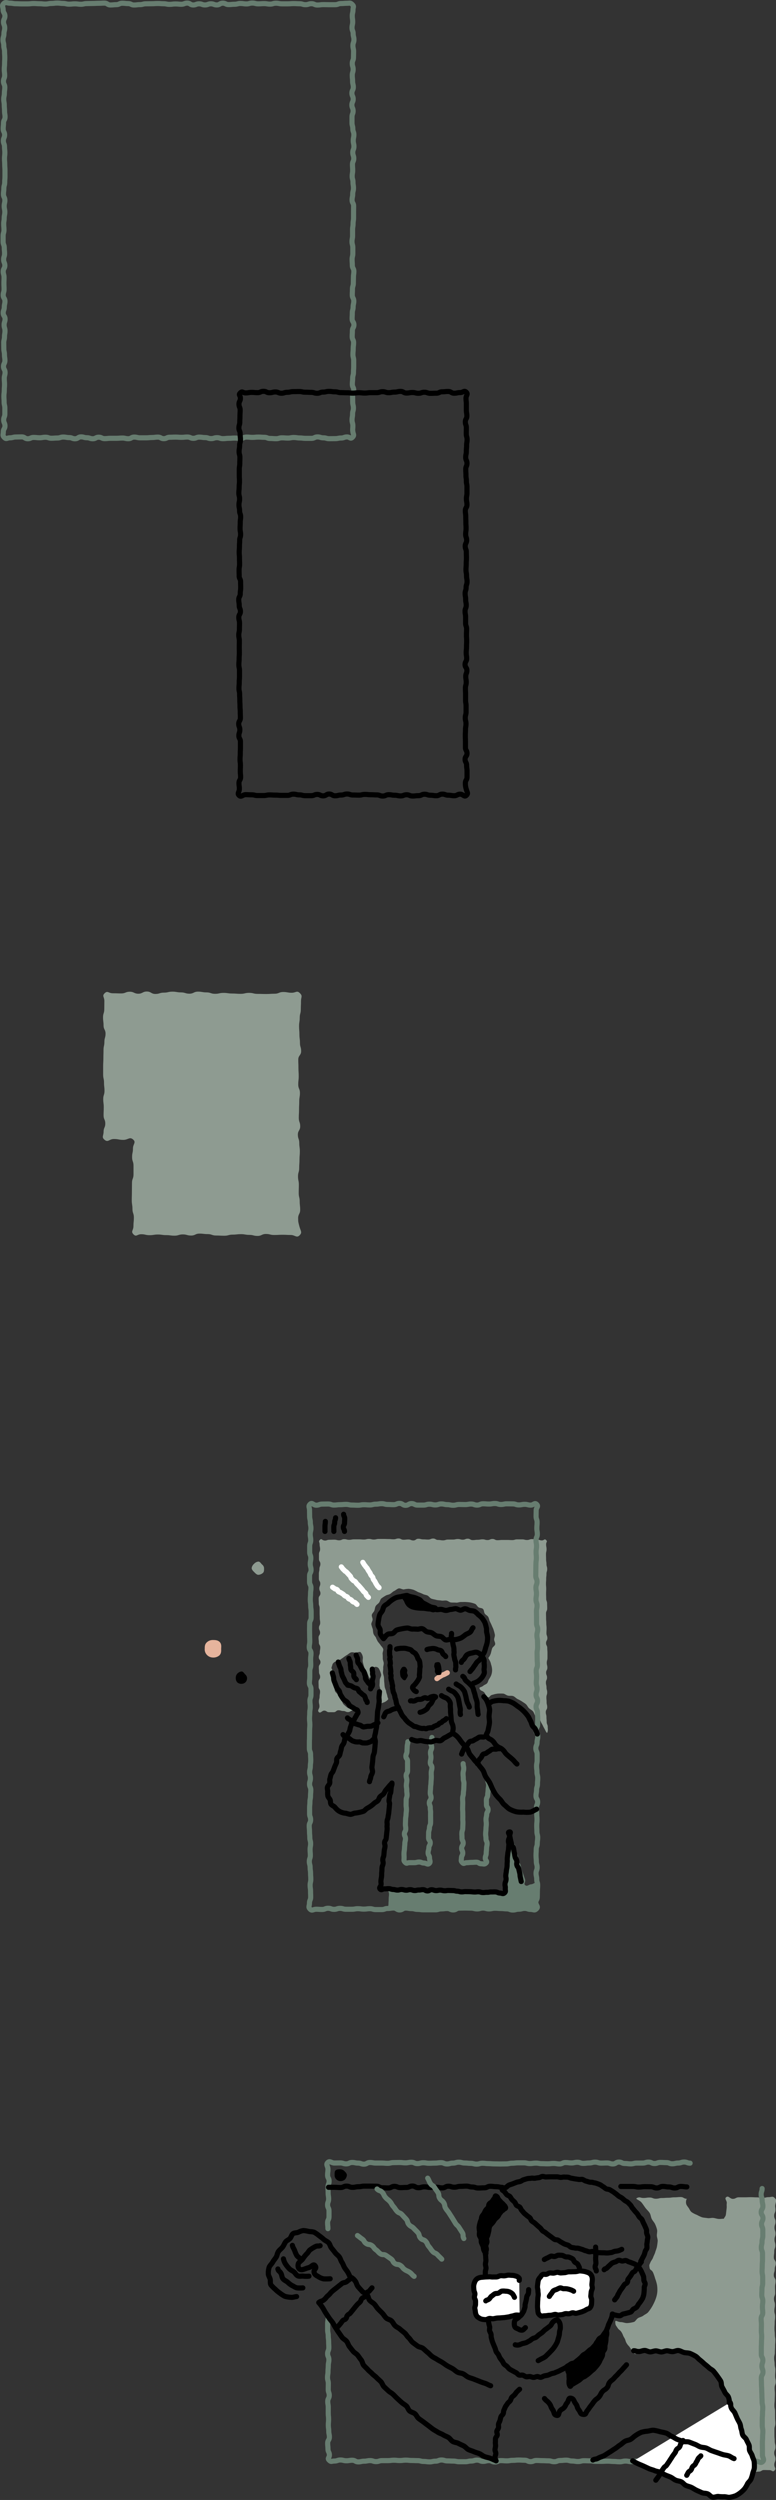 <svg xmlns="http://www.w3.org/2000/svg" viewBox="0 0 546.33 1759.38"><rect x="0" y="0" width="546.33" height="1759.38" fill="#333333" stroke="none"/><defs><style>.cls-1{fill:#8e9b91;}.cls-2,.cls-3,.cls-5,.cls-7,.cls-9{fill:none;}.cls-2{stroke:#677d70;}.cls-2,.cls-3,.cls-5,.cls-9{stroke-linecap:round;stroke-linejoin:round;stroke-width:3.61px;}.cls-3{stroke:#000;}.cls-4{fill:#677d70;}.cls-5,.cls-7{stroke:#e6b49d;}.cls-6{fill:#e6b49d;}.cls-7{stroke-miterlimit:10;stroke-width:4.33px;}.cls-8{fill:#fff;}.cls-9{stroke:#fff;}</style></defs><g id="Layer_2" data-name="Layer 2"><g id="sect9"><g id="bg"><g id="right2"><path class="cls-1" d="M210.91,869.38c-2.06,2.08-3.25-.25-6.17-.25s-2.93-.15-5.85-.15-2.93.16-5.85.16-2.92-.72-5.85-.72-2.92,1.38-5.85,1.38-2.92-.74-5.84-.74-2.93-.51-5.85-.51-2.93.33-5.85.33-2.93.78-5.85.78-2.93-.15-5.85-.15-2.92-1-5.85-1-2.92-.35-5.84-.35-2.93,1.37-5.85,1.37-2.93-.8-5.85-.8-2.93.89-5.85.89-2.93-.39-5.86-.39-2.92-.43-5.84-.43-2.93.47-5.86.47-2.93-.67-5.86-.67-3.46,2.17-5.49.06,0-2.69,0-5.73.3-3,.3-6.07-1-3-1-6.08-.48-3-.48-6.08.09-3,.09-6.07.06-3,.06-6.08,1.08-3,1.08-6.08,0-3,0-6.07-1-3-1-6.08.61-3,.61-6.09S96,804,93.78,802c-2.48-2.25-3.54.21-6.9.21s-3.35-.62-6.7-.62-4.08,2.7-6.62.52c-2.18-1.87-.63-2.78-.63-5.65s1.2-2.88,1.2-5.75-1.21-2.88-1.21-5.75.12-2.88.12-5.75-.36-2.88-.36-5.75.89-2.88.89-5.75-.34-2.88-.34-5.75-.61-2.88-.61-5.76,0-2.87,0-5.74.17-2.88.17-5.75.09-2.88.09-5.75.62-2.88.62-5.76.81-2.87.81-5.75-1.4-2.88-1.4-5.75-.37-2.88-.37-5.75.88-2.88.88-5.76.06-2.88.06-5.76-1.84-3.46.23-5.46,2.69.06,5.67.06,3,.11,6,.11,3-1.2,6-1.2,3,1.4,6,1.4,3-1.54,6-1.54,3,1.71,6,1.71,3-.93,6-.93,3-.69,6-.69,3,.52,6,.52,3,.91,6,.91,3-1.44,6-1.44,3,.53,6,.53,3,1,6,1,3-.65,6-.65,3,.44,6,.44,3,.23,6,.23,3-.69,6-.69,3,.72,6,.72,3,.09,6,.09,3-.2,6-.2,3-1.22,6-1.22,3,.54,6,.54,3.61-1.84,5.74.26.79,2.69.79,5.63-.14,2.93-.14,5.87-.76,2.93-.76,5.87-.46,2.94-.46,5.88.25,2.93.25,5.87.37,2.94.37,5.87.85,2.94.85,5.88S210,742.7,210,745.64s.11,2.94.11,5.88.19,2.93.19,5.87-.33,2.94-.33,5.88,1.19,2.93,1.19,5.87-.48,2.94-.48,5.88-.15,2.93-.15,5.87-.17,2.94-.17,5.88,1,2.94,1,5.87-1.66,2.94-1.66,5.88,1,2.94,1,5.87.4,2.94.4,5.88-.25,2.94-.25,5.87-.21,2.94-.21,5.88-.83,2.94-.83,5.87.59,2.94.59,5.88-.09,2.94-.09,5.88.69,2.94.69,5.88.34,2.94.34,5.88-1.44,2.94-1.44,5.88.18,3,.87,5.81C211.65,866.33,213,867.3,210.91,869.38Z"/><path class="cls-1" d="M545.39,1546.83c-1.49-1.49-2.1-.56-4.2-.56s-2.11.5-4.21.5-2.11-.36-4.21-.36-2.11-.12-4.21-.12-2.1.09-4.21.09-2.1,0-4.21,0-2.11,1.09-4.21,1.09-3-2.51-4.65-1.2c-1.45,1.17.6,2.43.39,4.29s.09,1.89-.12,3.74-.22,1.86-.43,3.72-.7,1.75-1.52,3.43c-1.38,0-2.26.22-3.5.16-1.39-.07-2.66-.6-3.89-.72-1.4-.14-2.78.34-4,.14-1.4-.23-2.76-.28-3.93-.58a25.43,25.43,0,0,1-3.61-1.69,18.77,18.77,0,0,1-3.51-1.76c-1.28-.86-1.64-2.19-2.29-3.1-.89-1.26-1.73-2.15-1.84-3.27a5.06,5.06,0,0,1,.52-3.23c-2.18,0-2.18-1.21-4.36-1.21s-2.18.2-4.36.2-2.18.31-4.36.31-2.18.17-4.36.17-2.18.51-4.36.51-2.18-.85-4.37-.85-2.18.32-4.36.32-2.37-.92-4.38-.07,1.39,1.23,3.1,3.35c.83,1,1.67,2.35,2.66,3.69.85,1.16,2.09,2.19,2.94,3.5s.84,3,1.55,4.36,1.92,2.5,2.44,3.86a20,20,0,0,1,1.29,3.75c.23,1.27-.2,2.66-.17,4s.69,2.67.57,4-.29,2.67-.53,3.93-.85,2.56-1.18,3.78-1.09,2.49-1.48,3.65c-.47,1.38-1.46,2.4-1.88,3.44-.91,2.21-.93,1.77-.65,3.7.31,2.2,1.29,1.18,2.49,3.53a36.35,36.35,0,0,1,1.47,4.27,26.66,26.66,0,0,1,1.28,4.33,22,22,0,0,1,.26,4.54,18.26,18.26,0,0,1-.85,4.47,28.1,28.1,0,0,1-1.48,3.69,29.78,29.78,0,0,1-1.9,3.51,29.33,29.33,0,0,1-2.35,3.24c-.94,1-2.34,1.51-3.3,2.29s-2.52,1.05-3.56,1.65c-1.31.75-2,2.42-3,2.76a21.74,21.74,0,0,1-4.6.81c-1.53.14-3.17-.68-4.59-.67-2.55,0-4.15-2.08-4,.17s.41,2,1.53,3.78,1.78,1.41,2.9,3.23.77,2,1.9,3.84.61,2.13,1.74,3.95,1.48,1.6,2.6,3.42.78,2.09,2.38,3.51,1.45-.32,4-.63c1.19-.14,2.56-.68,4.12-.83,1.29-.11,2.76.74,4.24.65,1.33-.08,2.71-.12,4.15-.16s2.74-.07,4.16-.06,2.8-.86,4.2-.79,2.82,0,4.2.18,2.7,1.07,4.06,1.3,2.9,0,4.22.29a38.78,38.78,0,0,1,4,1.39,28.15,28.15,0,0,1,4,1.57c1.17.69,1.61,2.43,2.66,3.22s2.51,1.13,3.47,2,1.49,2.24,2.36,3.26,2.24,1.6,3,2.7.82,2.62,1.53,3.78,1.28,2.28,1.92,3.46,1.71,2.09,2.31,3.31,1,2.46,1.56,3.69,1.94,2,2.49,3.26.53,2.66,1.08,3.9,1.33,2.3,1.89,3.53,1.16,2.38,1.73,3.61.62,2.64,1.22,3.85.68,2.86,1.26,4.1,2.15,2.2,2.69,3.46,1.06,2.71,1.57,4,.23,3,.69,4.28,1.86,2.45,2.27,3.72c.47,1.45.26,3,.61,4.26.41,1.51.55,2.91.83,4.15.36,1.63.82,3,1,4.12.44,2.79-1.49,4,.49,4.76,1.75.66,2.1,0,4,0s1.87-1.14,3.74-1.14,1.88.07,3.75.07,2.33,1.68,3.58.28c1.4-1.55-.13-1.93-.13-4s.8-2.09.8-4.17-.85-2.09-.85-4.17.87-2.08.87-4.17-.52-2.08-.52-4.17-.2-2.08-.2-4.17,0-2.08,0-4.17.63-2.09.63-4.17-.21-2.09-.21-4.17,0-2.08,0-4.17-.44-2.08-.44-4.17.22-2.08.22-4.17.12-2.08.12-4.17-.19-2.09-.19-4.17.74-2.09.74-4.17-.42-2.09-.42-4.18.17-2.08.17-4.17-.47-2.08-.47-4.17-.35-2.09-.35-4.17.49-2.09.49-4.17.13-2.09.13-4.18.18-2.08.18-4.17-.34-2.09-.34-4.17-.22-2.09-.22-4.18.15-2.09.15-4.17.29-2.09.29-4.18-.53-2.08-.53-4.17.39-2.09.39-4.17-.66-2.09-.66-4.18.81-2.09.81-4.18-.11-2.08-.11-4.17.39-2.09.39-4.18-1.22-2.08-1.22-4.17.65-2.08.65-4.17.72-2.09.72-4.17-1.35-2.09-1.35-4.18.29-2.09.29-4.17.76-2.09.76-4.18-.57-2.09-.57-4.18.68-2.09.68-4.18-.68-2.09-.68-4.18.69-2.08.69-4.17-.94-2.09-.94-4.18.89-2.09.89-4.18-.48-2,0-4.09S546.88,1548.3,545.39,1546.83Z"/><path class="cls-2" d="M536.56,1540.2c0,2.08-.69,2.08-.69,4.16s.72,2.08.72,4.16.51,2.09.51,4.17-1.21,2.08-1.21,4.16,1.27,2.08,1.27,4.16-1,2.08-1,4.17.88,2.08.88,4.16,0,2.08,0,4.17-.55,2.08-.55,4.16-.5,2.08-.5,4.16.84,2.08.84,4.17,0,2.08,0,4.16-.18,2.09-.18,4.17-.12,2.08-.12,4.17.42,2.08.42,4.16,0,2.08,0,4.17-.51,2.08-.51,4.17-.11,2.08-.11,4.16.72,2.09.72,4.17-.31,2.08-.31,4.16.27,2.09.27,4.17-1.15,2.09-1.15,4.17.22,2.08.22,4.17-.08,2.08-.08,4.17.26,2.08.26,4.16-.16,2.09-.16,4.18-.12,2.08-.12,4.16,0,2.09,0,4.17,1.1,2.09,1.1,4.17-.68,2.09-.68,4.17.77,2.09.77,4.17-1.17,2.09-1.17,4.17.1,2.09.1,4.18.18,2.08.18,4.17.13,2.08.13,4.17.13,2.08.13,4.17.47,2.08.47,4.16-.19,2.09-.19,4.17-.17,2.09-.17,4.18v4.17c0,2.08.43,2.08.43,4.17s-.19,2.08-.19,4.17-.16,2.08-.16,4.17.05,2.09.05,4.18,0,2.08,0,4.17,1.69,3.14.21,4.62-2.53-.26-4.62-.26-2.09-.07-4.18-.07-2.09.5-4.18.5-2.09-1.15-4.18-1.15-2.09.86-4.18.86-2.09.33-4.18.33-2.09-1.07-4.18-1.07-2.09-.29-4.18-.29-2.09.06-4.18.06-2.09,1-4.18,1-2.09.06-4.18.06-2.09-.36-4.18-.36-2.09.09-4.18.09-2.09.19-4.18.19-2.09-.17-4.18-.17-2.09-.16-4.19-.16-2.09-.65-4.18-.65-2.09.37-4.18.37-2.09-.12-4.18-.12-2.09-.28-4.18-.28-2.09.74-4.18.74-2.09.44-4.18.44-2.09-.43-4.18-.43-2.09.51-4.18.51-2.09-.22-4.18-.22-2.09-.22-4.19-.22-2.09.13-4.17.13l-4.18,0c-2.09,0-2.09-.35-4.18-.35s-2.09-.09-4.17-.09-2.09.57-4.18.57-2.09-.36-4.18-.36-2.09-.6-4.18-.6-2.09.24-4.18.24-2.09.85-4.18.85-2.09-.62-4.18-.62-2.09-.12-4.18-.12-2.09-.14-4.18-.14-2.09.83-4.18.83-2.09-1-4.18-1-2.09-.13-4.18-.13-2.09.22-4.18.22-2.09.36-4.18.36-2.09-.19-4.18-.19-2.09,1-4.19,1-2.09-1-4.18-1-2.09.55-4.18.55-2.09-.89-4.18-.89-2.09.65-4.18.65-2.09.49-4.18.49-2.1,0-4.19,0-2.09-.46-4.18-.46-2.09-.11-4.18-.11-2.1-.65-4.19-.65-2.09.83-4.18.83-2.09.49-4.18.49-2.1-.3-4.19-.3-2.09-.57-4.18-.57-2.1-.1-4.19-.1-2.09-.25-4.18-.25-2.09.29-4.18.29-2.09-.24-4.18-.24-2.09.29-4.19.29-2.09,0-4.18,0-2.09.69-4.18.69-2.1-.71-4.19-.71-2.09.42-4.19.42-2.09.49-4.18.49-2.1-1.15-4.19-1.15-2.09.36-4.19.36-2.09-.54-4.19-.54-2.09.73-4.19.73-2.2.92-3.69-.56.13-1.59.13-3.68-1-2.1-1-4.2-.22-2.09-.22-4.19,1.22-2.1,1.22-4.19-.44-2.1-.44-4.2-.31-2.09-.31-4.19.19-2.1.19-4.19-.24-2.1-.24-4.2,0-2.09,0-4.19-.36-2.1-.36-4.2,1.06-2.09,1.06-4.18-.71-2.1-.71-4.2.06-2.09.06-4.19-.57-2.1-.57-4.2.34-2.09.34-4.19.2-2.1.2-4.2.43-2.1.43-4.19-.9-2.1-.9-4.2.86-2.1.86-4.2-.13-2.1-.13-4.2-.3-2.09-.3-4.19-.42-2.1-.42-4.2,0-2.1,0-4.2.39-2.11.39-4.21"/><path class="cls-3" d="M349,1731.64c-1.31-.44-2.52-1.12-3.81-1.6s-2.7-.65-4-1.16-2.34-1.52-3.61-2.07-2.64-.81-3.89-1.39-2.64-.87-3.87-1.48-2.1-1.93-3.32-2.57-2.51-1.12-3.71-1.79-2.81-.65-4-1.34-1.93-2.12-3.1-2.85-2.56-1.11-3.71-1.86-2.59-1.08-3.73-1.85-2.41-1.39-3.53-2.18-2.19-1.71-3.29-2.52-2.21-1.67-3.31-2.5-2.28-1.58-3.36-2.43-1.57-2.45-2.63-3.32-2.69-1.09-3.74-2-1.35-2.66-2.39-3.56-2.3-1.56-3.32-2.48-2.05-1.85-3.05-2.78-1.95-2-2.93-2.91-2.37-1.53-3.34-2.49-2.06-1.86-3-2.83-1.31-2.6-2.25-3.58-2.08-1.84-3-2.84-2.19-1.74-3.11-2.75-2.13-1.82-3-2.84-2-1.94-2.89-3-1-2.82-1.87-3.86-1.6-2.27-2.46-3.32-2.31-1.71-3.16-2.76-1.72-2.19-2.55-3.25-1.17-2.61-2-3.68-2.35-1.72-3.16-2.79-1.59-2.31-2.38-3.38-1.5-2.38-2.27-3.46-1.33-2.51-2.08-3.58-1.79-2.22-2.51-3.29c-.84-1.24-1.59-2.39-2.28-3.44-.87-1.33-1.47-2.58-2.08-3.55a29.06,29.06,0,0,0-2.9-3.86c1.6-1.32,2.15-.65,3.75-2s1.31-1.66,2.9-3,1.34-1.64,2.93-3,1.63-1.28,3.23-2.59,1.63-1.27,3.23-2.58,2.31-.46,3.91-1.78,1.68-1.22,3.28-2.54a9.18,9.18,0,0,1,2.54,2.52c.74.92.91,2.59,1.94,3.84.81,1,1.81,2,2.8,3.14.85,1,2.52,1.42,3.5,2.53s.91,2.85,1.89,3.94,2.31,1.63,3.29,2.69,1.6,2.3,2.59,3.35,2,1.94,3,3,1.64,2.29,2.65,3.3,2.79,1.13,3.81,2.12,1.53,2.43,2.56,3.4,2.44,1.47,3.49,2.43,2.17,1.74,3.23,2.68,1.69,2.31,2.76,3.24,1.68,2.36,2.76,3.26,2.26,1.67,3.37,2.56,2.86.88,4,1.74,2.05,1.93,3.18,2.77,2,2,3.14,2.85,2.45,1.38,3.62,2.17,2.46,1.35,3.64,2.11,2.29,1.63,3.49,2.36,2.49,1.28,3.71,2,2.21,1.79,3.45,2.46,2.84.6,4.09,1.23,2.28,1.72,3.55,2.31,2.68.86,4,1.41,2.59,1,3.9,1.54,2.63,1,3.95,1.4,2.54,1.29,3.88,1.68"/><path class="cls-3" d="M365.79,1681.48c-.67.57-1.29,1.2-1.91,1.8s-1,1.43-1.62,2.08-1.39,1.12-1.93,1.79-.64,1.71-1.14,2.41-1.37,1.19-1.83,1.93-1.05,1.43-1.47,2.19-.7,1.62-1.08,2.4-.22,1.81-.56,2.61-1.29,1.37-1.59,2.18-.39,1.73-.65,2.55-.77,1.61-1,2.45.14,1.84-.05,2.68-1,1.58-1.17,2.43.41,1.86.28,2.7-1.13,1.63-1.23,2.47,0,1.8-.08,2.64.18,1.8.13,2.63-.37,1.79-.39,2.61.57,1.82.57,2.62c0,1-.57,1.88-.54,2.61a5.14,5.14,0,0,0,.74,2.6"/><path class="cls-1" d="M225.21,1083.71c-1.23,1.22-.19,1.39-.19,3.12s.34,1.73.34,3.45-.79,1.73-.79,3.46,0,1.72,0,3.45,1,1.73,1,3.46-.68,1.73-.68,3.46-.39,1.72-.39,3.45,0,1.73,0,3.46,1,1.72,1,3.45-.71,1.73-.71,3.46.81,1.73.81,3.45-1.25,1.73-1.25,3.46.08,1.73.08,3.46.6,1.73.6,3.46,0,1.72,0,3.45.09,1.73.09,3.46.31,1.73.31,3.45-.87,1.73-.87,3.46.79,1.73.79,3.46-1.08,1.73-1.08,3.45.22,1.73.22,3.46,1,1.73,1,3.45-.32,1.73-.32,3.46-.74,1.73-.74,3.46,1.2,1.73,1.2,3.46-1.18,1.72-1.18,3.45.15,1.73.15,3.46.78,1.73.78,3.46-1.12,1.73-1.12,3.46.07,1.73.07,3.46,1,1.73,1,3.46-.32,1.72-.32,3.45-.5,1.73-.5,3.47.39,1.73.39,3.46-1.68,2.7-.48,3.95,2.18-1,3.85-1,1.68,1.12,3.36,1.12h3.35c1.67,0,1.67-1.35,3.35-1.35s1.68.5,3.35.5,1.68.76,3.36.76,1.68-1.08,3.36-1.08,1.73,1.11,3.4.94c1.84-.18-1.25-1.11-3.31-2-1-.43-2.59-.07-3.74-.88a22.74,22.74,0,0,1-2.87-2.45c-.81-.81-.92-2.34-1.7-3.41a26.51,26.51,0,0,1-2-3c-.57-1.07-1.86-1.78-2.31-2.83s-.05-2.55-.39-3.63-1.22-2.17-1.47-3.27,0-2.48-.17-3.56c-.19-1.32.26-2.52.2-3.53-.13-2.18-1.08-1.7-.43-3.34s.12-1.59,1.64-3c.72-.67,2.42-.42,3.42-1.19a32.75,32.75,0,0,1,2.71-1.92,26.78,26.78,0,0,1,2.74-1.94c1-.48,1.82-1.5,2.92-1.86,1.34-.43,2.64.29,3.53.15,1.67-.25,2.75-.88,3.36-.25a6.69,6.69,0,0,1,1.51,3.28c.19,1-.32,2.24,0,3.48a26.58,26.58,0,0,0,1,3.67c.48,1.15,1.28,2.22,1.83,3.32s.9,2.54,1.46,3.51a10.87,10.87,0,0,0,2.39,3c-.06-1.81-.44-1.66-.36-3.63.05-1.18.91-2.39,1.09-3.53.27-1.66.39-2.71,1.15-2.84a2.73,2.73,0,0,1,3,1.72,13.36,13.36,0,0,1,1.35,3.68c.17,1.15-.93,2.51-1,3.86,0,1-.07,2.19-.15,3.47-.08,1.12.65,2.36.55,3.54s-.41,2.35-.51,3.47c-.12,1.27-.05,2.48-.15,3.5-.21,2.07-2.43,2.8-.69,2.77s1.63-.12,3.29-.84a7.47,7.47,0,0,0,3-1.72c1.26-1.08.31-.93,0-3-.14-.93-.67-2-.85-3.22-.14-1-.81-2-1-3.22s-.18-2.17-.32-3.31-.07-2.2-.19-3.32-.57-2.17-.67-3.28.2-2.25.13-3.35.4-2.26.36-3.35-.66-2.23-.67-3.3c0-1.22,0-2.25-.11-3.19-.1-1.27.66-2.47.45-3.34-.31-1.28-1.35-2-1.83-2.79s-1.25-1.62-1.95-2.53a18.64,18.64,0,0,1-1.38-2.88c-.39-.82-1.38-1.57-1.74-2.78-.31-1.05-.3-2.21-.51-3.29a29.29,29.29,0,0,1-1-3.24c-.09-1.1.85-2.23.91-3.32s-.75-2.32-.53-3.4,1.38-1.9,1.77-2.94.37-2.22.94-3.19,1.59-1.5,2.32-2.38.8-2.22,1.65-3a28.42,28.42,0,0,1,2.81-1.84c1-.71,2.37-.75,3.34-1.31s1.85-1.63,2.87-2.08,2.07-1.52,3.15-1.82,2.57.8,3.71.71a17.06,17.06,0,0,1,3.43-.44,18.47,18.47,0,0,1,3.41.71,24,24,0,0,1,3.11,1.58,28.44,28.44,0,0,1,3.28,1.28c1,.62,2.31.65,3.34,1.14s1.77,1.84,2.85,2.23,2.31.55,3.43.85,2.35.25,3.49.46,2.35-.13,3.51,0,2.21,1.28,3.38,1.37,2.34,0,3.5.11,2.35-.49,3.52-.45,2.27-.07,3.3,0,2.29.15,3.31.34a19.2,19.2,0,0,1,3.22.94c1,.4,1.5,1.78,2.4,2.41s2.47.4,3.26,1.26.56,2.26,1.23,3.23,1.86,1.34,2.43,2.37.68,2.21,1.15,3.16,1,2,1.4,3,1,2.07,1.26,3.08a26.34,26.34,0,0,1,.85,3.24c.17,1.12-.51,2.24-.52,3.34s.92,2.3.71,3.41-1.7,1.77-2.09,2.85c-.52,1.47-.69,2.72-1,3.65-1.26,3.55-2.21,2.31-1.29,4a9.2,9.2,0,0,1,1.49,3.6,13.57,13.57,0,0,1,.75,3.88,10.47,10.47,0,0,1-.69,3.92,17.28,17.28,0,0,1-1.49,2.67c-.58.89-.73,2.12-1.36,2.85s-2,1.11-2.67,1.72c-1.33,1.24-3.24.81-2.57,2.18.85,1.73,1.8,1.09,3.15,2.46s.65,2.36,2.34,3.3,1.29-1.18,3.69-1.59a19,19,0,0,1,3.66-.81,33.76,33.76,0,0,1,3.74,0c1.12.1,2.22,1.24,3.54,1.46,1.14.2,2.43-.09,3.53.32s1.91,1.43,2.94,2a29.47,29.47,0,0,1,3.08,1.65c.94.67,2,1.23,2.88,2s1.34,2,2.16,2.81,2,1.32,2.78,2.19,1,2.25,1.67,3.14,2.26,1.29,2.91,2.19,1,2.28,1.56,3.19c.72,1.1,1.12,2.23,1.63,3.09,1.11,1.86,2.09,4.71,2.54,3s.14-1.88.14-3.61-.73-1.74-.73-3.47-.17-1.74-.17-3.47-.47-1.74-.47-3.47,1-1.74,1-3.47-.42-1.74-.42-3.47-.15-1.74-.15-3.47.56-1.74.56-3.47-.47-1.74-.47-3.47-.42-1.74-.42-3.48.78-1.73.78-3.47-.65-1.73-.65-3.47.89-1.73.89-3.47-.42-1.74-.42-3.47.49-1.74.49-3.48,0-1.73,0-3.47-.15-1.73-.15-3.47-.86-1.74-.86-3.47.94-1.74.94-3.47-.65-1.74-.65-3.48.1-1.73.1-3.47-.19-1.74-.19-3.47-.16-1.74-.16-3.48-.06-1.73-.06-3.47.84-1.74.84-3.47-.07-1.74-.07-3.47-.64-1.74-.64-3.47-.08-1.74-.08-3.48.09-1.73.09-3.47-.16-1.74-.16-3.47.14-1.74.14-3.48.2-1.73.2-3.47.51-1.74.51-3.48-.5-1.73-.5-3.47-.27-1.74-.27-3.48-.07-1.74-.07-3.47.4-1.74.4-3.48-.32-1.74-.32-3.48,1.22-1.82,0-3-1.3.25-3,.25-1.74-.63-3.47-.63-1.74-.27-3.48-.27-1.74.61-3.47.61-1.74-.44-3.48-.44-1.74,0-3.48,0-1.74.51-3.48.51-1.74-.1-3.47-.1h-3.48c-1.74,0-1.74.18-3.48.18s-1.74-.87-3.47-.87-1.74.76-3.48.76-1.74-.51-3.48-.51-1.74.32-3.48.32-1.74.23-3.48.23-1.74-1-3.48-1-1.74.7-3.48.7-1.74-.46-3.48-.46-1.74.38-3.48.38-1.74,0-3.47,0-1.75.55-3.49.55-1.74-.28-3.47-.28-1.75-1-3.48-1-1.75.72-3.49.72-1.74-.13-3.48-.13-1.74-.44-3.48-.44-1.74,1.2-3.48,1.2-1.74-.7-3.48-.7-1.74.2-3.48.2-1.74-.89-3.48-.89-1.74.58-3.48.58-1.74-.18-3.48-.18-1.74-.07-3.48-.07h-3.48c-1.74,0-1.74.42-3.48.42s-1.74-.43-3.48-.43-1.74.43-3.48.43-1.74-.14-3.48-.14h-3.48c-1.75,0-1.75.34-3.49.34s-1.74-.45-3.48-.45-1.74.79-3.48.79-1.74-.44-3.49-.44-1.74.07-3.48.07-1.88.77-3.61.49S226.45,1082.48,225.21,1083.71Z"/><path class="cls-4" d="M274,1343.12c-1.24-1.26-.51-1.39-.51-3.16s.15-1.77.15-3.54.22-1.77.22-3.54-1.21-2,0-3.27,1.42,0,3.12.07,1.7.46,3.4.51,1.74-1.18,3.45-1.13,1.69.42,3.4.47,1.71-.35,3.42-.3,1.68.8,3.39.85,1.73-.71,3.43-.66,1.69.82,3.39.87,1.72-.56,3.43-.51,1.67,1,3.38,1.06,1.72-.6,3.43-.55,1.71-.21,3.42-.17,1.7,0,3.41.07,1.68.73,3.39.78,1.72-.37,3.42-.32,1.72-.5,3.43-.45,1.67,1.36,3.38,1.41,1.71-.24,3.42-.19,1.72-.39,3.42-.34,1.7.5,3.4.54,1.73-.71,3.44-.66,1.71-.11,3.42-.06,1.67,1.29,3.38,1.34,2.31.73,3.57-.43.61-1.87.76-3.65-.1-1.81.05-3.59-.38-1.83-.23-3.61.19-1.78.34-3.56.38-1.76.53-3.54.61-1.75.76-3.53,0-1.8.13-3.58.17-1.78.32-3.56-.05-1.81.1-3.59.05-1.79.2-3.58,0-1.8.13-3.58-1.36-3.4.42-3.63.06,1.9.57,3.6.65,1.66,1.15,3.37,1.39,1.44,1.89,3.14-.47,2,0,3.7,1.33,1.46,1.83,3.16-.32,2,.18,3.65,1.31,1.47,1.81,3.17.3,1.77.8,3.48.71,1.64,1.22,3.34.64,1.67,1.14,3.38-1.33,3,.16,4,2.19-.58,4.08-.7,2.76-1.94,4.2-.7-.37,2.23-.37,4-.17,1.76-.16,3.52-.33,1.76-.33,3.52.85,1.76.85,3.53,1.36,2.77.13,4-2.26,0-4,0-1.74-.18-3.47-.18-1.74.28-3.47.28-1.74-.38-3.47-.38-1.74-1-3.48-1S358.71,1344,357,1344s-1.73.12-3.47.12-1.73-.86-3.47-.86-1.74-.23-3.47-.23-1.74-.27-3.47-.27-1.74.61-3.48.61-1.73-.28-3.47-.28-1.73-.16-3.47-.16-1.74,1.21-3.47,1.21-1.74-1.37-3.47-1.37-1.74,1.28-3.48,1.28-1.73-.21-3.46-.21-1.74-.07-3.48-.07-1.73-.45-3.47-.45-1.73.62-3.47.62-1.74-1-3.47-1-1.74.34-3.48.34-1.73.25-3.47.25-1.74-.43-3.48-.43-1.73,0-3.47,0-1.74,1-3.47,1-1.74-.91-3.48-.91-1.74.11-3.48.11-1.87-.78-3.58-.5S275.21,1344.37,274,1343.12Z"/><path class="cls-2" d="M326.07,1241.18c0,1.75.44,1.76.4,3.51s-.44,1.73-.47,3.48.21,1.76.17,3.5.5,1.76.47,3.51-.08,1.75-.12,3.49-.27,1.74-.31,3.49-.49,1.74-.52,3.48.13,1.75.1,3.5-.06,1.75-.1,3.49.16,1.75.13,3.5.07,1.75,0,3.5.14,1.75.1,3.5-.1,1.74-.14,3.49-.56,1.74-.6,3.49.12,1.75.08,3.49.88,1.77.84,3.52-1.05,1.73-1.09,3.48.83,1.77.79,3.52-.9,1.73-.94,3.48-.56,1.94.64,3.22,1.39.07,3.08.07,1.7-.21,3.4-.21,1.7-.14,3.4-.14,1.71,1.11,3.41,1.11,2.18.65,3.4-.54-.58-1.72-.54-3.43.62-1.7.65-3.4.2-1.71.24-3.42.37-1.7.4-3.41-.82-1.73-.79-3.44-.29-1.72-.25-3.43.2-1.71.23-3.42.22-1.71.25-3.42-.25-1.71-.21-3.43.42-1.7.46-3.41,1-1.69,1-3.4-1.19-1.74-1.15-3.45-.09-1.71-.05-3.43.89-1.69.92-3.4.27-1.71.31-3.42.3-1.71.34-3.43-.57-1.73-.54-3.44"/><path class="cls-2" d="M287.14,1225.74c0,1.71-.42,1.7-.46,3.41s-.12,1.7-.16,3.41-.73,1.69-.77,3.4,1.21,1.73,1.18,3.44,0,1.71,0,3.41,0,1.71,0,3.42-1,1.68-1,3.39.51,1.72.48,3.43-.31,1.7-.34,3.4.32,1.71.28,3.42.26,1.71.23,3.42-.58,1.69-.62,3.4,0,1.71-.05,3.42.26,1.71.23,3.42-.22,1.7-.26,3.41-.3,1.7-.34,3.41-.08,1.71-.12,3.41.29,1.72.25,3.43-.91,1.69-.95,3.4.79,1.72.76,3.43-.42,1.7-.46,3.41-.21,1.7-.25,3.41-.3,1.71-.34,3.42.09,1.71.06,3.42-.39,1.78.8,3,1.26.19,3,.19,1.7,0,3.4,0,1.7-.44,3.4-.44,1.7.7,3.41.7,2.53,1.47,3.73.26.12-2.08.16-3.84-1-1.79-1-3.56.49-1.75.53-3.52.94-1.74,1-3.51-1.24-1.79-1.2-3.56,0-1.76.05-3.53.54-1.75.58-3.52.76-1.75.8-3.51,0-1.77,0-3.54-.07-1.76,0-3.53-.27-1.77-.23-3.54-.7-1.78-.67-3.54,1.2-1.74,1.24-3.5-.62-1.78-.58-3.55.19-1.76.23-3.53.26-1.76.3-3.52.18-1.77.22-3.53-.1-1.78-.06-3.54.45-1.76.49-3.53-1.19-1.79-1.15-3.56.42-1.76.46-3.52-.36-1.78-.32-3.55.8-1.75.84-3.52-.72-1.78-.68-3.55.81-1.76.85-3.53"/><path class="cls-5" d="M307.6,1181.36c.91-.5.8-.72,1.71-1.22s.88-.58,1.8-1.08,1-.33,1.94-.83.94-.46,1.86-1"/><path class="cls-2" d="M377.66,1343.36c-1.48,1.48-2,.41-4.05.41s-2.09-.72-4.19-.72-2.09.57-4.19.57-2.1.58-4.2.58-2.09-.82-4.19-.82-2.09-.24-4.19-.24-2.1-.2-4.19-.2-2.1.48-4.19.48-2.1-.6-4.2-.6-2.1.6-4.19.6-2.1-.55-4.2-.55-2.09-.08-4.19-.08-2.1.07-4.19.07-2.1,1.28-4.2,1.28-2.09-1-4.19-1-2.1.27-4.2.27-2.1.63-4.19.63l-4.2,0c-2.09,0-2.09,0-4.19,0s-2.1-.29-4.2-.29-2.1-.56-4.19-.56-2.1-.36-4.2-.36-2.1,1.31-4.19,1.31-2.1-1.36-4.2-1.36-2.1.34-4.19.34-2.1.77-4.2.77-2.09,0-4.19,0-2.1-.62-4.2-.62-2.09.3-4.19.3-2.1-.3-4.2-.3-2.1.39-4.2.39l-4.2,0c-2.1,0-2.1-.63-4.2-.63s-2.09.7-4.19.7-2.1-.76-4.2-.76-2.1.84-4.2.84-2.1-.16-4.21-.16-2.78,1.4-4.27-.08-.45-2.16-.45-4.25.86-2.1.86-4.19-.09-2.09-.09-4.18-.31-2.09-.31-4.19.49-2.09.49-4.18-.17-2.1-.17-4.19-.32-2.1-.32-4.19-.56-2.09-.56-4.18.72-2.1.72-4.19-.18-2.09-.18-4.18.38-2.1.38-4.19-.57-2.09-.57-4.18-.21-2.1-.21-4.19-.21-2.09-.21-4.19,1-2.09,1-4.18-.73-2.1-.73-4.19,0-2.1,0-4.19.23-2.09.23-4.19.41-2.09.41-4.19.21-2.09.21-4.18-.86-2.09-.86-4.19.6-2.09.6-4.18-.58-2.1-.58-4.19.51-2.09.51-4.18.3-2.09.3-4.19-.14-2.09-.14-4.18-.83-2.09-.83-4.18,0-2.1,0-4.19.1-2.09.1-4.19.05-2.09.05-4.18.18-2.09.18-4.19-.24-2.09-.24-4.18.17-2.09.17-4.18.34-2.1.34-4.19-.23-2.1-.23-4.19.75-2.09.75-4.18v-4.19c0-2.09-1.11-2.09-1.11-4.19s.27-2.09.27-4.19,0-2.09,0-4.18.68-2.1.68-4.19-.1-2.09-.1-4.19.28-2.09.28-4.19-1.24-2.09-1.24-4.18.37-2.1.37-4.19-.09-2.1-.09-4.19-.06-2.09-.06-4.19.06-2.09.06-4.19,1.06-2.09,1.06-4.19,0-2.09,0-4.19-.32-2.09-.32-4.18-.29-2.1-.29-4.19.18-2.1.18-4.19.31-2.1.31-4.2-1-2.09-1-4.19,0-2.09,0-4.19,1.06-2.09,1.06-4.19-.58-2.09-.58-4.19.41-2.09.41-4.19-.8-2.09-.8-4.18,0-2.1,0-4.2.74-2.09.74-4.19-.36-2.1-.36-4.19.5-2.1.5-4.19-.44-2.1-.44-4.19-.48-2.1-.48-4.2-.06-2.1-.06-4.2-1.1-2.85.38-4.34,2.23.7,4.33.7,2.09-.78,4.19-.78,2.09-.06,4.19-.06,2.1.74,4.19.74,2.1-.27,4.2-.27,2.09-.2,4.19-.2,2.09.47,4.19.47,2.1.12,4.19.12,2.1-.36,4.2-.36,2.09.16,4.19.16,2.1-.54,4.19-.54,2.1-.35,4.2-.35,2.09.56,4.19.56,2.1.13,4.2.13,2.09-.89,4.19-.89,2.1,1.36,4.2,1.36,2.09-1.23,4.19-1.23,2.1,1.07,4.2,1.07,2.09,0,4.19,0,2.1-.64,4.2-.64,2.09.52,4.19.52,2.1-.69,4.2-.69,2.1.48,4.19.48,2.1.45,4.2.45,2.1-.57,4.19-.57,2.1.08,4.2.08,2.09-.38,4.19-.38,2.1.74,4.2.74,2.09-.91,4.19-.91,2.1.18,4.2.18,2.1-.38,4.2-.38,2.1.68,4.2.68,2.1-.46,4.19-.46,2.1.06,4.2.06,2.1.71,4.2.71,2.1-.41,4.2-.41,2.1.54,4.21.54,2.71-2,4.2-.47-.38,2.09-.38,4.19-.06,2.09-.06,4.18.71,2.09.71,4.18-.18,2.1-.18,4.19.34,2.09.34,4.19-.92,2.09-.92,4.19.39,2.09.39,4.18-.34,2.09-.34,4.19.2,2.09.2,4.18-.31,2.09-.31,4.19-.06,2.09-.06,4.18-.05,2.1-.05,4.19.9,2.09.9,4.19-.79,2.09-.79,4.18.39,2.1.39,4.19-.35,2.09-.35,4.19.75,2.09.75,4.18-.43,2.1-.43,4.19.08,2.09.08,4.19,0,2.09,0,4.18.81,2.1.81,4.19-.56,2.1-.56,4.19.42,2.09.42,4.19.07,2.09.07,4.18-.37,2.09-.37,4.19.07,2.09.07,4.18.18,2.09.18,4.18-.86,2.09-.86,4.19.27,2.09.27,4.18-.22,2.1-.22,4.19.54,2.09.54,4.18-.7,2.09-.7,4.18,1.08,2.1,1.08,4.19-1.08,2.09-1.08,4.19,1,2.09,1,4.18.17,2.1.17,4.19-.06,2.09-.06,4.18-1.15,2.1-1.15,4.19,1.26,2.1,1.26,4.19-.51,2.1-.51,4.19-.87,2.09-.87,4.19.92,2.09.92,4.19,0,2.09,0,4.19-.41,2.09-.41,4.18.28,2.1.28,4.19.56,2.1.56,4.19-.2,2.09-.2,4.19-.65,2.09-.65,4.19-.39,2.1-.39,4.19,1.17,2.09,1.17,4.19-.88,2.09-.88,4.19.25,2.09.25,4.18.19,2.1.19,4.19-.21,2.1-.21,4.2.12,2.09.12,4.19.56,2.09.56,4.19-.31,2.09-.31,4.18-.72,2.1-.72,4.19-.15,2.1-.15,4.19.21,2.1.21,4.19.59,2.1.59,4.2-.78,2.09-.78,4.19.48,2.09.48,4.19.65,2.09.65,4.19-.19,2.1-.19,4.19-.08,2.1-.08,4.2-1.35,2.26-.94,4.32S379.14,1341.87,377.66,1343.36Z"/><path class="cls-2" d="M230.87,1568.44c0-2.09-.24-2.09-.24-4.18s1-2.09,1-4.18,0-2.09,0-4.18-1-2.09-1-4.18.74-2.09.74-4.18-.35-2.1-.35-4.19-.1-2.09-.1-4.18.79-2.1.79-4.19-1.08-2.09-1.08-4.19.27-2.09.27-4.19-1.64-3.18-.16-4.67,2.56.31,4.65.31,2.09-.06,4.17-.06,2.09.67,4.18.67,2.08-1,4.17-1,2.09.45,4.17.45,2.09.76,4.18.76,2.08-1.18,4.17-1.18,2.08.39,4.17.39,2.09,0,4.17,0,2.09.19,4.18.19,2.08-.5,4.17-.5,2.09-.08,4.17-.08,2.09.25,4.18.25,2.08-.42,4.17-.42,2.09.93,4.17.93,2.09-.57,4.17-.57,2.09.35,4.17.35,2.08-.12,4.17-.12,2.08-.3,4.17-.3,2.08.91,4.17.91,2.08-.59,4.17-.59,2.09-.65,4.17-.65,2.09.57,4.18.57,2.08.24,4.17.24,2.08.54,4.17.54,2.08-.61,4.17-.61,2.09.26,4.17.26,2.09.18,4.18.18,2.08.07,4.17.07,2.08-.06,4.17-.06,2.09-.47,4.17-.47,2.09-.27,4.18-.27,2.09,0,4.17,0,2.09.51,4.17.51,2.09-.32,4.18-.32,2.09.39,4.17.39,2.09.1,4.18.1,2.08-.25,4.17-.25,2.09.35,4.18.35,2.08-1,4.17-1,2.09.31,4.18.31,2.09-.49,4.17-.49,2.09.77,4.18.77,2.09-.28,4.18-.28,2.08-.58,4.17-.58,2.09.69,4.18.69,2.09-.11,4.17-.11,2.09.7,4.18.7,2.08-1.33,4.17-1.33,2.09,1,4.17,1,2.09.27,4.18.27,2.09-.56,4.18-.56,2.08,0,4.17,0,2.09-.69,4.18-.69,2.09,1,4.18,1,2.09-.77,4.18-.77,2.09.13,4.18.13,2.09.83,4.18.83,2.09-.53,4.18-.53,2.09-.72,4.18-.72,2.1.8,4.19.8"/><path class="cls-2" d="M248.12,307.75c-1.46,1.48-1.73-.25-3.81-.25s-2.08.76-4.16.76-2.09.43-4.17.43-2.08.05-4.16.05-2.08-.61-4.16-.61-2.08-.64-4.16-.64-2.08,1-4.16,1-2.09,0-4.17,0-2.08-.27-4.16-.27-2.08-.33-4.16-.33-2.08.41-4.16.41-2.08-.17-4.17-.17-2.08.61-4.16.61-2.08-.17-4.16-.17-2.07-.81-4.15-.81-2.08-.16-4.16-.16-2.08.21-4.16.21-2.08-.21-4.16-.21-2.08.95-4.16.95-2.08-.26-4.16-.26-2.08.17-4.16.17-2.08.25-4.16.25-2.08-.69-4.16-.69-2.08.65-4.16.65-2.08-.72-4.16-.72-2.09-.32-4.17-.32-2.08.84-4.16.84-2.08-.91-4.16-.91-2.08.22-4.16.22-2.08-.16-4.17-.16-2.08.1-4.16.1-2.08,1-4.16,1-2.08-1.1-4.16-1.1-2.09.29-4.17.29-2.08.21-4.16.21-2.08,0-4.16,0-2.09-.52-4.17-.52-2.08,1.16-4.16,1.16-2.09-.49-4.17-.49-2.08.18-4.16.18-2.08,0-4.17,0-2.08.24-4.16.24-2.08-1-4.17-1-2.08,1.09-4.16,1.09-2.08-.72-4.17-.72-2.08-.6-4.16-.6-2.08,1.33-4.16,1.33-2.08-.83-4.16-.83-2.09-.38-4.17-.38-2.08.67-4.17.67-2.08.17-4.16.17-2.09-.71-4.17-.71-2.08.37-4.17.37-2.08-.24-4.17-.24-2.08.94-4.16.94-2.09-1.31-4.17-1.31-2.08.08-4.17.08-2.09.57-4.17.57-2.48,1.26-3.95-.21-.73-1.87-.73-4,1.16-2.09,1.16-4.18-.91-2.09-.91-4.18.82-2.09.82-4.18,0-2.09,0-4.18-.51-2.09-.51-4.18-.15-2.09-.15-4.18.26-2.09.26-4.18.18-2.09.18-4.18S3,268.38,3,266.29s.57-2.09.57-4.18S2.46,260,2.46,257.93s1-2.09,1-4.18-.33-2.09-.33-4.18-.44-2.09-.44-4.18-.06-2.09-.06-4.18.52-2.09.52-4.18.36-2.09.36-4.18-.62-2.09-.62-4.18.68-2.09.68-4.18-1.31-2.09-1.31-4.18.75-2.09.75-4.18.48-2.09.48-4.18-1.23-2.09-1.23-4.19.6-2.09.6-4.18-.11-2.09-.11-4.18.1-2.09.1-4.18-.58-2.09-.58-4.18,1.14-2.09,1.14-4.17-.85-2.09-.85-4.18.66-2.09.66-4.18S3,176.42,3,174.34s-.8-2.09-.8-4.19,0-2.09,0-4.18.6-2.09.6-4.17-.2-2.09-.2-4.18.35-2.09.35-4.18.44-2.09.44-4.18-.45-2.09-.45-4.18.49-2.09.49-4.18-1-2.09-1-4.18.28-2.09.28-4.18.6-2.09.6-4.18.18-2.09.18-4.19,0-2.09,0-4.18-.16-2.09-.16-4.18-.17-2.09-.17-4.18.25-2.09.25-4.18-.24-2.09-.24-4.18-.8-2.1-.8-4.19.88-2.09.88-4.18-1-2.09-1-4.18.22-2.1.22-4.19,1.08-2.09,1.08-4.18-.35-2.09-.35-4.18S3,76.08,3,74s-.37-2.09-.37-4.18.44-2.09.44-4.18.31-2.09.31-4.19-.94-2.09-.94-4.18.84-2.09.84-4.18S3,51,3,48.89s.22-2.1.22-4.19.14-2.09.14-4.18-.16-2.09-.16-4.19-.53-2.09-.53-4.19S2.12,30.05,2.12,28s.65-2.1.65-4.19.55-2.09.55-4.18-.85-2.1-.85-4.19,1-2.1,1-4.19S2.23,9.11,2.23,7,1.08,4,2.56,2.55,4.91,2.24,7,2.24s2.08.38,4.17.38,2.08.11,4.16.11h4.16c2.08,0,2.08-.26,4.16-.26s2.08.15,4.16.15,2.08.23,4.17.23,2.08-.42,4.16-.42,2.08-.27,4.16-.27,2.08.27,4.16.27,2.08.5,4.16.5,2.09-.23,4.17-.23S54.86,3,56.94,3,59,2.52,61.1,2.52s2.08-.08,4.15-.08,2.08-.12,4.16-.12,2.08-.13,4.16-.13S75.65,3.5,77.73,3.5s2.08-.22,4.16-.22,2.08-1,4.16-1,2.08.24,4.17.24,2.07,1,4.15,1,2.08-.27,4.16-.27,2.08-.58,4.16-.58,2.09-.05,4.17-.05,2.08-.15,4.16-.15,2.08.16,4.16.16,2.08.44,4.16.44,2.08-.29,4.16-.29,2.09.22,4.17.22,2.08-.82,4.16-.82S133.91,3.5,136,3.5s2.09-.81,4.17-.81,2.08.78,4.16.78,2.08-.79,4.16-.79,2.09.79,4.17.79,2.08-1.24,4.16-1.24,2.08,1,4.17,1S163.06,3,165.14,3s2.08-.56,4.16-.56,2.09.32,4.17.32,2.08-.6,4.16-.6,2.09.54,4.17.54,2.08-.16,4.16-.16,2.09.35,4.17.35,2.08-.62,4.16-.62,2.08.42,4.17.42,2.08,0,4.16,0,2.08-.17,4.16-.17,2.09.12,4.17.12,2.08.65,4.16.65,2.09-.68,4.17-.68,2.09.92,4.17.92,2.08-.29,4.17-.29,2.08.06,4.16.06,2.09,0,4.17,0,2.09-.81,4.17-.81,2.09-.18,4.18-.18,2.27-.57,3.75.91.46,1.66.46,3.75S248,9.09,248,11.18s.31,2.1.31,4.19-.48,2.09-.48,4.18.81,2.09.81,4.18.55,2.09.55,4.18-.73,2.09-.73,4.17.48,2.09.48,4.18-.08,2.09-.08,4.18-.85,2.1-.85,4.19.62,2.09.62,4.18S248,50.9,248,53s.24,2.09.24,4.18.51,2.09.51,4.18-1,2.09-1,4.18.91,2.09.91,4.18-.93,2.09-.93,4.18.88,2.09.88,4.18-.79,2.09-.79,4.18,0,2.09,0,4.18.57,2.09.57,4.18.75,2.09.75,4.18-.44,2.09-.44,4.18.48,2.09.48,4.18-.82,2.09-.82,4.18.71,2.09.71,4.18-.93,2.09-.93,4.19.16,2.09.16,4.18-.36,2.09-.36,4.17.58,2.09.58,4.18.34,2.09.34,4.18-.55,2.09-.55,4.17-.44,2.09-.44,4.19,1.09,2.09,1.09,4.18-.05,2.09-.05,4.18,0,2.09,0,4.17-.34,2.09-.34,4.18-.35,2.09-.35,4.18,0,2.09,0,4.18-.4,2.09-.4,4.18.57,2.09.57,4.18,0,2.09,0,4.18-.5,2.09-.5,4.19.16,2.09.16,4.18,1.09,2.09,1.09,4.18-.31,2.09-.31,4.18-.08,2.09-.08,4.18-.62,2.09-.62,4.19-.11,2.09-.11,4.18,1.07,2.09,1.07,4.18-.48,2.09-.48,4.18-.58,2.09-.58,4.19-.13,2.09-.13,4.18,1.28,2.09,1.28,4.18-1.09,2.09-1.09,4.19-.14,2.09-.14,4.18,1,2.09,1,4.18-.28,2.1-.28,4.19-.2,2.09-.2,4.18.54,2.09.54,4.18,0,2.09,0,4.19-.16,2.09-.16,4.18-.57,2.09-.57,4.18-.23,2.09-.23,4.18,1,2.09,1,4.19-.81,2.09-.81,4.18.07,2.1.07,4.19.5,2.09.5,4.19-.59,2.09-.59,4.18-.37,2.1-.37,4.19.58,2.1.58,4.19-.32,2.13,0,4.19S249.6,306.26,248.12,307.75Z"/><path class="cls-6" d="M153.54,1160.33c0-1.15.32-2.5-.43-3.25s-2.11-.74-3.25-.74a3.89,3.89,0,0,0-2.86,1.13c-.75.75-.69,1.71-.69,2.86a3.39,3.39,0,0,0,.83,2.72,3.72,3.72,0,0,0,2.72,1.29,4.34,4.34,0,0,0,3.1-.91C153.71,1162.68,153.54,1161.47,153.54,1160.33Z"/><path class="cls-7" d="M153.54,1160.33c0-1.15.32-2.5-.43-3.25s-2.11-.74-3.25-.74a3.89,3.89,0,0,0-2.86,1.13c-.75.75-.69,1.71-.69,2.86a3.39,3.39,0,0,0,.83,2.72,3.72,3.72,0,0,0,2.72,1.29,4.34,4.34,0,0,0,3.1-.91C153.71,1162.68,153.54,1161.47,153.54,1160.33Z"/><path d="M173.91,1181a3.4,3.4,0,0,0-1.26-2.59c-.75-.75-1.44-2.11-2.59-2.11a4.91,4.91,0,0,0-3.06,1.64,4.29,4.29,0,0,0-1,3.06,4.15,4.15,0,0,0,1.07,3,4.1,4.1,0,0,0,3,1,3.87,3.87,0,0,0,2.83-1.19A3.74,3.74,0,0,0,173.91,1181Z"/><path class="cls-1" d="M185.9,1103.52a3.54,3.54,0,0,0-1.47-2.54c-.75-.75-1.4-2-2.54-2a4.69,4.69,0,0,0-3,1.56,4.88,4.88,0,0,0-1.71,3c0,1.14,1.08,2.15,1.83,2.9s1.75,1.86,2.9,1.86a5.32,5.32,0,0,0,3.31-1.45C186,1106.08,185.9,1104.66,185.9,1103.52Z"/><path class="cls-3" d="M437.09,1538.74l4.22,0h4.22c2.11,0,2.11.44,4.22.44s2.12-.31,4.23-.31,2.11.07,4.22.07,2.11.88,4.23.88,2.11-1.11,4.22-1.11,2.11.37,4.22.37,2.12.75,4.23.75,2.12-1.11,4.23-1.11,2.12.33,4.23.33"/><path class="cls-3" d="M231.3,1539.34h4.21c2.11,0,2.11.16,4.22.16s2.1-1,4.21-1,2.11.87,4.22.87,2.11-.45,4.21-.45,2.11-.41,4.22-.41,2.11,0,4.22,0,2.1.06,4.21.06,2.11,1.11,4.22,1.11,2.11.12,4.22.12,2.1-1.14,4.21-1.14,2.11.91,4.22.91,2.11-.13,4.22-.13,2.11-1,4.21-1,2.11,1.19,4.22,1.19,2.11-.62,4.22-.62,2.1.4,4.21.4,2.11-.1,4.22-.1,2.11.44,4.22.44,2.1-1.17,4.21-1.17,2.11.69,4.22.69,2.11-.6,4.22-.6,2.11-.16,4.22-.16,2.11.62,4.22.62,2.11.71,4.22.71,2.11-.14,4.22-.14,2.11-1.09,4.22-1.09,2.12.29,4.23.29,2.11.47,4.22.47"/><path d="M244.21,1530.77c0-1.14-1-2.12-1.79-2.87a4,4,0,0,0-2.88-1.22c-1.14,0-2.55,0-3.3.79s-.66,2.16-.66,3.3a3.87,3.87,0,0,0,1.11,2.86,4.07,4.07,0,0,0,2.85,1.34,4.6,4.6,0,0,0,3.18-1A5,5,0,0,0,244.21,1530.77Z"/><path class="cls-3" d="M328.36,559.72c-1.48,1.48-2.27-.81-4.37-.81S321.9,560,319.8,560s-2.09-.37-4.19-.37-2.1-.75-4.19-.75-2.1,1.11-4.2,1.11-2.09-.33-4.19-.33-2.09-.7-4.19-.7-2.1,1-4.19,1-2.1.24-4.2.24-2.09-.87-4.19-.87-2.1.8-4.19.8-2.1-.47-4.2-.47-2.09-.38-4.19-.38-2.1.94-4.2.94-2.09-.79-4.19-.79-2.1-.13-4.2-.13-2.09-.22-4.19-.22-2.1.5-4.2.5-2.09-.08-4.19-.08-2.1-.7-4.2-.7-2.09.72-4.19.72-2.1.52-4.2.52-2.1-1.22-4.19-1.22-2.1,1.27-4.2,1.27-2.1-1-4.19-1-2.1.87-4.2.87-2.09,0-4.19,0-2.1-.55-4.2-.55-2.09-.51-4.19-.51-2.1.85-4.2.85-2.1,0-4.2,0-2.1-.18-4.2-.18-2.1-.13-4.19-.13-2.1.43-4.2.43l-4.2,0c-2.1,0-2.1-.51-4.2-.51s-2.1-.11-4.21-.11-3.1,2-4.6.55.15-2.48.15-4.56-.27-2.08-.27-4.16,1.15-2.08,1.15-4.17-.22-2.08-.22-4.16.08-2.08.08-4.17-.26-2.08-.26-4.16.16-2.08.16-4.16.11-2.09.11-4.17,0-2.08,0-4.16-1.1-2.09-1.1-4.17.68-2.09.68-4.17-.78-2.08-.78-4.16,1.17-2.09,1.17-4.17-.09-2.08-.09-4.16-.18-2.09-.18-4.17-.13-2.08-.13-4.16-.14-2.09-.14-4.17-.46-2.08-.46-4.17.19-2.08.19-4.16.17-2.09.17-4.17v-4.17c0-2.08-.43-2.08-.43-4.16s.19-2.08.19-4.16.15-2.09.15-4.17-.05-2.08-.05-4.16.05-2.08.05-4.16-.39-2.08-.39-4.16.44-2.08.44-4.16.07-2.09.07-4.17-.5-2.08-.5-4.16,1.14-2.08,1.14-4.17-.85-2.08-.85-4.16-.33-2.08-.33-4.16,1.06-2.09,1.06-4.17.3-2.08.3-4.17-.06-2.08-.06-4.16-1-2.08-1-4.16-.06-2.09-.06-4.17.35-2.08.35-4.17-.08-2.08-.08-4.16-.19-2.09-.19-4.17.17-2.08.17-4.17.16-2.08.16-4.16.65-2.09.65-4.17-.37-2.08-.37-4.17.12-2.08.12-4.17.28-2.08.28-4.16-.74-2.09-.74-4.17-.44-2.09-.44-4.17.43-2.08.43-4.17-.51-2.08-.51-4.17.22-2.08.22-4.17.22-2.08.22-4.16-.13-2.09-.13-4.18,0-2.08,0-4.16.34-2.08.34-4.17.09-2.08.09-4.16-.57-2.09-.57-4.17.37-2.09.37-4.17.6-2.09.6-4.17-.24-2.09-.24-4.17-.86-2.09-.86-4.17.62-2.09.62-4.18.12-2.08.12-4.16.14-2.09.14-4.17-.83-2.09-.83-4.18,1-2.09,1-4.18-1.53-2.26-.06-3.74,1.66,0,3.76,0,2.09-.37,4.19-.37,2.1.19,4.19.19,2.1-.94,4.2-.94,2.09,1,4.19,1,2.09-.54,4.19-.54,2.1.88,4.19.88,2.1-.65,4.19-.65,2.1-.48,4.2-.48,2.1-.05,4.19-.05,2.1.46,4.19.46,2.1.11,4.2.11,2.1.64,4.19.64,2.1-.83,4.2-.83,2.09-.49,4.19-.49,2.1.3,4.2.3,2.1.57,4.19.57,2.1.1,4.2.1,2.09.25,4.19.25,2.1-.28,4.2-.28,2.1.23,4.19.23,2.1-.28,4.2-.28,2.1,0,4.19,0,2.1-.68,4.2-.68,2.1.7,4.19.7,2.1-.41,4.2-.41,2.09-.49,4.19-.49,2.1,1.15,4.2,1.15,2.09-.37,4.19-.37,2.1.54,4.2.54,2.1-.72,4.2-.72,2.1.76,4.2.76,2.1-.09,4.2-.09,2.09-1,4.19-1,2.1-.22,4.2-.22,2.1,1.22,4.2,1.22,2.1-.44,4.21-.44,2.78-1.76,4.27-.28-.16,2.15-.16,4.23.24,2.08.24,4.16,0,2.09,0,4.17.36,2.08.36,4.16-1.06,2.09-1.06,4.17.7,2.08.7,4.17-.05,2.08-.05,4.16.57,2.08.57,4.17-.34,2.08-.34,4.16-.2,2.08-.2,4.17-.43,2.08-.43,4.16.9,2.09.9,4.17-.86,2.08-.86,4.16.13,2.09.13,4.17.3,2.08.3,4.16.42,2.09.42,4.17,0,2.08,0,4.16-.39,2.09-.39,4.17.39,2.08.39,4.16-1.15,2.09-1.15,4.17.29,2.08.29,4.17.09,2.08.09,4.16.14,2.08.14,4.16-.29,2.08-.29,4.16.69,2.09.69,4.17-1,2.08-1,4.16.77,2.08.77,4.16.08,2.08.08,4.17-.15,2.08-.15,4.16-.16,2.09-.16,4.17.38,2.08.38,4.16.37,2.08.37,4.17-.67,2.08-.67,4.16-.68,2.08-.68,4.17.37,2.08.37,4.17.4,2.08.4,4.16-.82,2.08-.82,4.16.38,2.08.38,4.17,0,2.08,0,4.17.7,2.08.7,4.16-.1,2.08-.1,4.16.14,2.09.14,4.17-.1,2.09-.1,4.17-.22,2.08-.22,4.17.32,2.08.32,4.16-1.12,2.09-1.12,4.17,1.29,2.08,1.29,4.17-.8,2.08-.8,4.17.33,2.08.33,4.16-.57,2.09-.57,4.17.11,2.09.11,4.17,0,2.08,0,4.17.35,2.08.35,4.17,0,2.08,0,4.17-.56,2.08-.56,4.17.5,2.08.5,4.17-.35,2.08-.35,4.16-.12,2.08-.12,4.17.09,2.08.09,4.17,0,2.08,0,4.16,1.1,2.09,1.1,4.18-1.35,2.08-1.35,4.17,1.06,2.08,1.06,4.17.3,2.08.3,4.17,0,2.08,0,4.17-1.15,2.08-1.15,4.17a12.48,12.48,0,0,0,.55,4.16C328.78,557.62,329.84,558.25,328.36,559.72Z"/><path class="cls-8" d="M513.62,1691s7,14.92,14.67,33.69-6.1,42.51-34.16,29.36c-34.13-16-48-22.18-48-22.18"/><path class="cls-3" d="M431.21,1628.55c-.24.85-.35,1.73-.62,2.55s-.66,1.62-1,2.43-.77,1.57-1.1,2.37-.47,1.71-.84,2.49-.63,1.65-1,2.41-1,1.45-1.44,2.2-1.18,1.31-1.67,2-.87,1.51-1.39,2.21-1.19,1.26-1.75,1.94-.9,1.51-1.5,2.15-1.15,1.31-1.77,1.93-1.2,1.27-1.85,1.85-1.25,1.22-1.92,1.78-1.85.45-2.55,1-1.29,1.14-2,1.65-1.05,1.52-1.79,2-1.54.82-2.29,1.28-1.81.32-2.57.76-1.42,1-2.19,1.4-1.36,1.12-2.15,1.52-1.53.8-2.33,1.17-1.53.82-2.34,1.19-1.62.61-2.43,1-1.7.4-2.51.69-1.57.74-2.39,1-1.7.33-2.53.52-1.61.85-2.46,1-1.8-.58-2.66-.51-1.69.6-2.55.59-1.68-.52-2.54-.6-1.77.29-2.61.13-1.55-.84-2.38-1.08-1.89.2-2.69-.12-1.32-1.25-2.09-1.66a24.8,24.8,0,0,1-2.26-1.22,25.59,25.59,0,0,1-2.28-1.26c-.66-.53-1.17-1.26-1.8-1.88s-1.48-1-2.05-1.63-.84-1.53-1.36-2.24-1.07-1.34-1.54-2.08-.71-1.57-1.13-2.34-1.15-1.33-1.53-2.12-.48-1.66-.82-2.48-.67-1.57-1-2.39-.67-1.58-.94-2.42-.43-1.65-.67-2.5-.05-1.74-.26-2.6-.8-1.56-1-2.42.22-1.77.06-2.64-.47-1.64-.6-2.51-.22-1.69-.33-2.56-.19-1.69-.29-2.56-.68-1.65-.75-2.52-.25-1.7-.31-2.57.56-1.75.51-2.62-.47-1.7-.5-2.57.3-1.72.28-2.59-.22-1.71-.22-2.59.3-1.72.31-2.6-.59-1.75-.63-2.6-.42-1.76-.46-2.61.39-1.79.35-2.64-.36-1.77-.39-2.62,0-1.78,0-2.63.49-1.78.47-2.64-.41-1.77-.42-2.62.34-1.77.34-2.62-.15-1.77-.14-2.62-.28-1.79-.26-2.63.69-1.75.73-2.59-.47-1.81-.41-2.65.72-1.73.8-2.56-.35-1.83-.24-2.66.76-1.69.91-2.5.39-1.73.6-2.52.14-1.82.42-2.59.23-1.87.6-2.62a22,22,0,0,1,1.55-2.16,23.52,23.52,0,0,1,1.35-2.3c.56-.66,1.54-1,2.17-1.58s.92-1.52,1.59-2.13,1.65-.72,2.33-1.33,1.2-1.23,1.86-1.85"/><path class="cls-8" d="M365.57,1604.84c0-1.2.37-1.14-.61-2.11a4.46,4.46,0,0,0-2.11-1,7.59,7.59,0,0,0-2.34-.42c-.77,0-1.71-.2-2.72-.14-.84.06-1.73.4-2.68.47s-1.8-.17-2.72-.09-1.74.77-2.65.85-1.83,0-2.71.06-1.88-.22-2.73-.14-1.9.06-2.71.13l-2.68.24a6.75,6.75,0,0,0-2.88.93,4.85,4.85,0,0,0-1.81,2.37,9,9,0,0,0-.74,2.86,21.26,21.26,0,0,0,.19,2.93c.07.86.63,1.66.69,2.47s-.42,1.73-.37,2.54.74,1.66.79,2.47,0,1.7,0,2.51-.56,1.74-.51,2.55.33,1.68.38,2.48a7.6,7.6,0,0,0,.65,2.54,4.15,4.15,0,0,0,1.79,1.8,5.66,5.66,0,0,0,2.33,1.06,14.16,14.16,0,0,0,2.61.26c.82,0,1.63-.71,2.52-.82s1.7.33,2.71.21c.82-.09,1.7-.37,2.64-.48s1.76-.06,2.67-.16,1.78-.12,2.67-.22,1.78-.3,2.65-.4,1.78-.55,2.62-.64,1.83-.57,2.63-.67c1.12-.14,2.08.14,2.69,0"/><path class="cls-3" d="M365.57,1604.84c0-1.2.37-1.14-.61-2.11a4.46,4.46,0,0,0-2.11-1,7.59,7.59,0,0,0-2.34-.42c-.77,0-1.71-.2-2.72-.14-.84.06-1.73.4-2.68.47s-1.8-.17-2.72-.09-1.74.77-2.65.85-1.83,0-2.71.06-1.88-.22-2.73-.14-1.9.06-2.71.13l-2.68.24a6.75,6.75,0,0,0-2.88.93,4.85,4.85,0,0,0-1.81,2.37,9,9,0,0,0-.74,2.86,21.26,21.26,0,0,0,.19,2.93c.07.86.63,1.66.69,2.47s-.42,1.73-.37,2.54.74,1.66.79,2.47,0,1.7,0,2.51-.56,1.74-.51,2.55.33,1.68.38,2.48a7.6,7.6,0,0,0,.65,2.54,4.15,4.15,0,0,0,1.79,1.8,5.66,5.66,0,0,0,2.33,1.06,14.16,14.16,0,0,0,2.61.26c.82,0,1.63-.71,2.52-.82s1.7.33,2.71.21c.82-.09,1.7-.37,2.64-.48s1.76-.06,2.67-.16,1.78-.12,2.67-.22,1.78-.3,2.65-.4,1.78-.55,2.62-.64,1.83-.57,2.63-.67c1.12-.14,2.08.14,2.69,0"/><path class="cls-3" d="M425.35,1597.35c.62-1.06,1.14-.36,2.16-1.45a14.68,14.68,0,0,1,1.73-1.65,13.37,13.37,0,0,1,1.83-1.64,15.49,15.49,0,0,1,2.3-.81c.74-.25,1.42-1,2.27-1.09s1.64.53,2.5.53,1.63-.5,2.48-.37,1.46.78,2.29,1a13.91,13.91,0,0,1,2.35.87,9.1,9.1,0,0,1,4.31,2.68,14.21,14.21,0,0,1,1.44,2.13,16.22,16.22,0,0,1,1.1,2.3,18,18,0,0,1,1,2.35,21.41,21.41,0,0,1,.19,2.56c.13.84.87,1.62.91,2.48s-.58,1.7-.63,2.55a35,35,0,0,1-.35,5.12,22.15,22.15,0,0,1-.77,2.47,22.49,22.49,0,0,1-1.37,2.2,17.93,17.93,0,0,1-1.54,2,16.26,16.26,0,0,1-1.36,2.17A12.76,12.76,0,0,1,446,1625c-.8.52-1.15,1.68-1.89,2.09a22.11,22.11,0,0,1-2.62.76,17.2,17.2,0,0,1-2.59.62c-1,.28-1.69,1.2-2.47,1.28a9.86,9.86,0,0,1-2.72-.39,6.5,6.5,0,0,1-2.58-.85"/><path class="cls-3" d="M437.71,1583a18.35,18.35,0,0,1-2.37,1c-.79.24-1.67.23-2.55.4s-1.6.75-2.49.85-1.7.25-2.59.3-1.72-.1-2.6-.11-1.72,0-2.6-.07-1.73.07-2.61,0-1.64-.73-2.51-.85-1.79.34-2.65.19-1.64-.59-2.5-.76-1.6-.71-2.44-.92-1.64-.51-2.48-.75-1.8,0-2.62-.23-1.77-.2-2.59-.49-1.41-1.17-2.21-1.49-1.68-.47-2.47-.82-1.51-.86-2.28-1.24-1.42-1-2.17-1.43-1.89-.18-2.63-.62-1.4-1-2.11-1.53-1.36-1-2.07-1.51-1.33-1-2-1.58-1.5-.83-2.16-1.39-1-1.39-1.69-2-1.29-1.09-1.93-1.67l-1.88-1.73c-.62-.58-1.49-.91-2.11-1.51s-.77-1.65-1.38-2.25-1.45-1-2.05-1.57-1.35-1.07-1.94-1.68-1.1-1.32-1.69-1.93-.79-1.63-1.37-2.24-1.72-.74-2.3-1.35-.77-1.64-1.34-2.25-1.29-1.17-1.85-1.77-.92-1.53-1.46-2.13-1.75-.81-2.27-1.39-1.11-1.47-1.58-2c-1.07-1.21-1.83-.8-1.59-2.06s1.05-.2,2.6-1c.68-.34,1.28-1.22,2.23-1.65.76-.33,1.67-.53,2.59-.9s1.65-.64,2.55-1,1.76-.35,2.67-.63,1.57-1,2.48-1.23,1.72-.57,2.63-.78,1.83-.13,2.74-.3,1.86.18,2.77,0,1.66-.28,2.53-.37,1.63-.8,2.5-.86,1.72.4,2.59.36,1.69-.09,2.56-.1,1.7,0,2.56,0,1.7,0,2.56,0,1.69.34,2.54.39,1.73-.31,2.59-.23,1.72,0,2.57.1,1.65.62,2.5.74,1.67.32,2.52.45,1.69.22,2.53.38,1.79-.18,2.62,0,1.55.91,2.38,1.12,1.63.5,2.45.74,1.78,0,2.59.29,1.72.3,2.52.6,1.6.58,2.42.93,1.41,1,2.2,1.41,1.35,1.1,2.13,1.5,1.81.24,2.58.67,1.47.87,2.21,1.33,1.37,1,2.1,1.53,1.3,1.12,2,1.63,1.54.8,2.23,1.32,1.29,1.15,2,1.7,1.57.82,2.21,1.4,1.21,1.25,1.82,1.85.86,1.57,1.45,2.2,1.08,1.33,1.63,2,1.2,1.24,1.71,1.92.91,1.46,1.38,2.17,1.44,1.14,1.87,1.88.7,1.6,1.07,2.37.83,1.54,1.14,2.34.75,1.59,1,2.42,0,1.78.19,2.62.69,1.66.77,2.52-.34,1.74-.34,2.6a25.17,25.17,0,0,1-.35,2.55,25.48,25.48,0,0,1,.1,2.63c-.17.83-.94,1.51-1.2,2.35s-.41,1.63-.75,2.45-.76,1.5-1.16,2.28-.74,1.52-1.2,2.27"/><path d="M349.41,1545.6c-1.08-.67-.44.48-1.5,1.72-.46.54-.89,1.28-1.48,2.06-.47.61-1.47.93-2,1.68s-.3,1.78-.79,2.53-1.24,1.17-1.7,1.93-.75,1.49-1.17,2.26-1.09,1.32-1.48,2.1-.24,1.74-.61,2.53a10.9,10.9,0,0,0-.84,2.51,15.23,15.23,0,0,0-.52,2.64,23.07,23.07,0,0,0,.27,2.7c.08.89-.23,1.85-.08,2.75s.95,1.66,1.16,2.53,0,1.88.29,2.72.81,1.71,1.09,2.51c.34,1,.29,2,.58,2.68a7.75,7.75,0,0,0,1.49,2.42s0-1-.06-2.54c0-.73-.19-1.58-.19-2.52s.16-1.63.21-2.52-.27-1.69-.18-2.55.39-1.66.54-2.49a24,24,0,0,1,.53-2.47,20.92,20.92,0,0,1,.45-2.54,10.63,10.63,0,0,1,1.6-2c.53-.74,1.28-1.34,1.87-2.09s1-1.6,1.58-2.31,1.43-1.26,2-1.95.93-1.75,1.52-2.4,1.18-1.62,1.73-2.21c1.17-1.25,2.5-.48,2.1-1.81s-.68-1.08-1.48-2.09-1-.81-1.83-1.81-1-.91-1.69-2S350.5,1546.27,349.41,1545.6Z"/><path class="cls-3" d="M349.41,1545.6c-1.08-.67-.44.48-1.5,1.72-.46.54-.89,1.28-1.48,2.06-.47.61-1.47.93-2,1.68s-.3,1.78-.79,2.53-1.24,1.17-1.7,1.93-.75,1.49-1.17,2.26-1.09,1.32-1.48,2.1-.24,1.74-.61,2.53a10.9,10.9,0,0,0-.84,2.51,15.23,15.23,0,0,0-.52,2.64,23.07,23.07,0,0,0,.27,2.7c.08.89-.23,1.85-.08,2.75s.95,1.66,1.16,2.53,0,1.88.29,2.72.81,1.71,1.09,2.51c.34,1,.29,2,.58,2.68a7.75,7.75,0,0,0,1.49,2.42s0-1-.06-2.54c0-.73-.19-1.58-.19-2.52s.16-1.63.21-2.52-.27-1.69-.18-2.55.39-1.66.54-2.49a24,24,0,0,1,.53-2.47,20.92,20.92,0,0,1,.45-2.54,10.63,10.63,0,0,1,1.6-2c.53-.74,1.28-1.34,1.87-2.09s1-1.6,1.58-2.31,1.43-1.26,2-1.95.93-1.75,1.52-2.4,1.18-1.62,1.73-2.21c1.17-1.25,2.5-.48,2.1-1.81s-.68-1.08-1.48-2.09-1-.81-1.83-1.81-1-.91-1.69-2S350.5,1546.27,349.41,1545.6Z"/><path class="cls-3" d="M383.24,1590.15a10.82,10.82,0,0,1,2.29-1.15,18.92,18.92,0,0,1,2.35-1.2c.78-.21,1.79.37,2.69.22s1.6-.83,2.49-.88a20.71,20.71,0,0,1,2.6.08c.84.08,1.59.75,2.44,1s1.81,0,2.61.32a14.82,14.82,0,0,1,2.39,1.13c.68.48.88,1.59,1.51,2.23s1.62.83,2.15,1.56a24.73,24.73,0,0,1,1.15,2.36"/><path class="cls-3" d="M372.19,1611.36A21,21,0,0,1,372,1614c-.11.74-1,1.49-1.15,2.44-.14.8-.25,1.66-.45,2.54s-.37,1.66-.61,2.51,0,1.81-.31,2.63-.48,1.72-.83,2.5a21.84,21.84,0,0,1-1.39,2.25c-.47.77-1.34,1.21-1.9,1.82a7.17,7.17,0,0,1-2,1.46,2.93,2.93,0,0,0-1.23,2.6,5,5,0,0,0,.42,2.89c.49.79,1.64,1.06,2.49,1.5a3.94,3.94,0,0,0,2.67.72c.8-.17,1.35-1,2.18-1.76"/><path class="cls-3" d="M432.73,1618.56c.72-1,.82-1,1.54-2s.42-1.24,1.14-2.28.52-1.17,1.24-2.2.73-1,1.45-2,.67-1.07,1.39-2.1,1.36-.58,2.08-1.62,0-1.5.75-2.53.8-1,1.52-2,.61-1.11,1.33-2.15,1.34-.59,2.06-1.63.51-1.18,1.23-2.21.86-.94,1.58-2,.76-1,1.48-2"/><path d="M399.51,1665.23c-.26,1.36.16,1.47.26,2.85s.71,1.34.8,2.72,0,1.39.13,2.77-.17,1.4-.08,2.78a4.7,4.7,0,0,0,.54,2.61c.55,1.2.5-.34,2-1.13.66-.35,1.43-.8,2.29-1.31.7-.42,1.46-.87,2.26-1.39s1.28-1.17,2-1.71,1.64-.69,2.36-1.25,1.46-1,2.14-1.58,1.34-1.16,2-1.78,1.44-1.09,2-1.74,1.19-1.35,1.75-2,1.09-1.43,1.59-2.17.76-1.64,1.18-2.41a24.46,24.46,0,0,0,1.26-2.37c.36-.85.16-1.88.45-2.69s1.09-1.55,1.33-2.36,0-1.89.2-2.71.41-1.77.54-2.59.1-1.84.17-2.64c.08-1,.51-1.88.5-2.63a6.66,6.66,0,0,0-.25-2.2s-.36.52-1.37,1.87c-.46.61-.91,1.41-1.54,2.21-.51.64-1.6.9-2.22,1.64s-.85,1.56-1.47,2.26-.87,1.59-1.49,2.27-1.21,1.3-1.85,2-1.51,1-2.16,1.64-1.3,1.21-2,1.83-1.62.85-2.3,1.44-1.15,1.38-1.85,1.94-1.33,1.21-2.05,1.73-1.36,1.18-2.1,1.68-1.56.9-2.33,1.35S400.3,1664.82,399.51,1665.23Z"/><path class="cls-3" d="M399.51,1665.23c-.26,1.36.16,1.47.26,2.85s.71,1.34.8,2.72,0,1.39.13,2.77-.17,1.4-.08,2.78a4.7,4.7,0,0,0,.54,2.61c.55,1.2.5-.34,2-1.13.66-.35,1.43-.8,2.29-1.31.7-.42,1.46-.87,2.26-1.39s1.28-1.17,2-1.71,1.64-.69,2.36-1.25,1.46-1,2.14-1.58,1.34-1.16,2-1.78,1.44-1.09,2-1.74,1.19-1.35,1.75-2,1.09-1.43,1.59-2.17.76-1.64,1.18-2.41a24.46,24.46,0,0,0,1.26-2.37c.36-.85.16-1.88.45-2.69s1.09-1.55,1.33-2.36,0-1.89.2-2.71.41-1.77.54-2.59.1-1.84.17-2.64c.08-1,.51-1.88.5-2.63a6.66,6.66,0,0,0-.25-2.2s-.36.52-1.37,1.87c-.46.61-.91,1.41-1.54,2.21-.51.64-1.6.9-2.22,1.64s-.85,1.56-1.47,2.26-.87,1.59-1.49,2.27-1.21,1.3-1.85,2-1.51,1-2.16,1.64-1.3,1.21-2,1.83-1.62.85-2.3,1.44-1.15,1.38-1.85,1.94-1.33,1.21-2.05,1.73-1.36,1.18-2.1,1.68-1.56.9-2.33,1.35S400.3,1664.82,399.51,1665.23Z"/><path class="cls-3" d="M419.33,1581.41c0,1.39.14,1.39.17,2.79s-.09,1.4-.06,2.8-.13,1.41-.1,2.81.17,1.4.2,2.8-.58,1.41-.55,2.82.79,1.38.82,2.78"/><path class="cls-3" d="M342,1619.27c.94-.92,1.11-.32,2.34-1.31.61-.49,1-1.49,1.77-2s1.36-1.16,2.15-1.61,1.88-.18,2.7-.53,1.48-1.22,2.32-1.41a10.15,10.15,0,0,1,2.7.05,7,7,0,0,1,2.63.46,7.28,7.28,0,0,1,2.27,1.5,11.33,11.33,0,0,1,1.32,2.36"/><path class="cls-3" d="M513.46,1691a9.17,9.17,0,0,0-.67-4.12c-.42-1.11-1.92-2-2.55-3.44-.53-1.17-1.24-2.33-1.92-3.64s-.26-3-1-4.19-1.55-2.29-2.37-3.46-1.66-2.22-2.55-3.31-2.37-1.58-3.35-2.58a40.24,40.24,0,0,0-3.15-2.63,38.23,38.23,0,0,0-3.08-2.73c-1.13-.77-2-2.1-3.2-2.75a34,34,0,0,0-3.77-1.88c-1.27-.48-2.8-.33-4.18-.65s-2.59-1.24-4-1.4-2.79.78-4.22.78-2.65-.61-3.91-.61-2.66.82-3.9.82-2.68-.76-3.91-.76c-1.39,0-2.69.71-3.9.71-1.43,0-2.73-1-3.9-1-1.52,0-2.82.75-3.9.75-2.61,0-1.94-.56-3.89-.56"/><path class="cls-3" d="M514.06,1690.79c.87,1.84-.15,1.69.93,4.06.48,1.05,1.78,2,2.42,3.39.51,1.14,1,2.41,1.61,3.75.52,1.18,1.3,2.33,1.87,3.64s.47,2.71,1,4,.43,2.73,1,4,2.08,2,2.62,3.31,1.25,2.41,1.78,3.7,0,2.91.55,4.19,1.47,2.37,1.8,3.68,1.2,2.63,1.33,4a29.23,29.23,0,0,1,.11,4.18c-.07,1.37-.84,2.72-1.12,4a23.89,23.89,0,0,1-1.2,3.91c-.49,1.28-1.72,2.13-2.43,3.28a20.54,20.54,0,0,1-2,3.48,19.06,19.06,0,0,1-2.92,2.83,19.71,19.71,0,0,1-3.47,2.22,21.51,21.51,0,0,1-4,1.06c-1.28.26-2.68-.4-4.1-.37a25.73,25.73,0,0,1-4-.18c-1.29-.16-2.85.8-4.24.45s-2.2-1.86-3.54-2.35-2.78-.23-4.06-.83-2.51-1.11-3.71-1.67-2.36-1.45-3.56-2-2.65-.82-3.85-1.38-2.1-2-3.3-2.55-2.75-.61-3.94-1.16-2.32-1.57-3.5-2.12-2.6-1-3.78-1.54-2.44-1.34-3.61-1.88-2.78-.65-3.94-1.18c-1.33-.61-2.72-.83-3.85-1.35-1.37-.63-2.58-1.22-3.68-1.72-1.46-.67-2.72-1.14-3.74-1.6a33,33,0,0,1-4.12-2.21"/><path class="cls-3" d="M417.41,1731.26c1.88-1.09,1.83-.15,4.15-1.51,1.08-.63,2.63-.89,4-1.72,1.16-.68,2.36-1.54,3.67-2.32s2.38-1.6,3.66-2.36,2.28-1.8,3.54-2.56,2.26-1.88,3.49-2.63,3-.77,4.17-1.51,2.29-1.94,3.46-2.67a22,22,0,0,1,3.87-2.18,19.22,19.22,0,0,1,4.37-.82c1.47-.17,3-.78,4.46-.65a30,30,0,0,1,4.39,1c1.41.33,2.94.55,4.34,1s2.5,1.73,3.88,2.27,2.55,1.54,3.91,2.09,2.8,1,4.17,1.48,3,0,4.29.48c1.4.51,2.68,1.07,3.92,1.51,1.42.51,2.58,1.39,3.8,1.83,1.44.52,3,.41,4.16.84,1.47.53,2.62,1.42,3.8,1.83,1.5.53,2.79,1,4,1.37,1.46.51,2.72,1,4,1.39s2.69.44,4.1.92c1.18.39,2.27,1.42,3.78,1.93"/><path class="cls-8" d="M416.45,1621.48a5.15,5.15,0,0,1-1.1,2.66c-.53.67-1.68.77-2.47,1.26a12,12,0,0,1-2.34,1.19,13.65,13.65,0,0,1-2.54.83,22,22,0,0,1-2.42.62c-.74.08-1.63-.47-2.53-.38s-1.56.59-2.42.67-1.66-.16-2.5-.08-1.6.6-2.43.68-1.65.2-2.46.29-1.75-.52-2.55-.43-1.67.44-2.43.54c-.94.12-1.81.07-2.48.18a11.74,11.74,0,0,1-2.37.25c-.91,0-1.88.43-2.54.1A4.77,4.77,0,0,1,379,1628a8.81,8.81,0,0,1-.36-2.49,14.38,14.38,0,0,1-.22-2.42c0-1,.07-1.88.08-2.75s.14-1.8.15-2.73.26-1.76.27-2.75c0-.83-.21-1.74-.2-2.74,0-.84-.34-1.75-.34-2.75a21,21,0,0,1,.26-2.44,14.36,14.36,0,0,1,.4-2.42,6.75,6.75,0,0,1,1.4-2c.51-.68.88-1.44,1.61-1.8s1.56,0,2.43-.09,1.63-.89,2.56-1,1.73.17,2.64.11,1.7-.51,2.59-.57,1.78.49,2.66.43l2.63-.18c.89-.07,1.74-.51,2.59-.57s1.79,0,2.63-.06,1.81,0,2.63-.11c1-.09,1.82-.42,2.57-.51a16.76,16.76,0,0,1,2.69.27,9.69,9.69,0,0,1,2.51.64,5.13,5.13,0,0,1,2.2,1.11,4.38,4.38,0,0,1,1.36,2.08,7.23,7.23,0,0,1,.24,2.56c-.07,1-.2,1.93-.26,2.76-.07,1,.35,2,.29,2.8s-.73,1.82-.8,2.72-.18,1.77-.25,2.75.67,1.79.6,2.82C416.54,1619.54,416.52,1620.45,416.45,1621.48Z"/><path class="cls-3" d="M416.45,1621.48a5.15,5.15,0,0,1-1.1,2.66c-.53.67-1.68.77-2.47,1.26a12,12,0,0,1-2.34,1.19,13.65,13.65,0,0,1-2.54.83,22,22,0,0,1-2.42.62c-.74.08-1.63-.47-2.53-.38s-1.56.59-2.42.67-1.66-.16-2.5-.08-1.6.6-2.43.68-1.65.2-2.46.29-1.75-.52-2.55-.43-1.67.44-2.43.54c-.94.12-1.81.07-2.48.18a11.74,11.74,0,0,1-2.37.25c-.91,0-1.88.43-2.54.1A4.77,4.77,0,0,1,379,1628a8.81,8.81,0,0,1-.36-2.49,14.38,14.38,0,0,1-.22-2.42c0-1,.07-1.88.08-2.75s.14-1.8.15-2.73.26-1.76.27-2.75c0-.83-.21-1.74-.2-2.74,0-.84-.34-1.75-.34-2.75a21,21,0,0,1,.26-2.44,14.36,14.36,0,0,1,.4-2.42,6.75,6.75,0,0,1,1.4-2c.51-.68.88-1.44,1.61-1.8s1.56,0,2.43-.09,1.63-.89,2.56-1,1.73.17,2.64.11,1.7-.51,2.59-.57,1.78.49,2.66.43l2.63-.18c.89-.07,1.74-.51,2.59-.57s1.79,0,2.63-.06,1.81,0,2.63-.11c1-.09,1.82-.42,2.57-.51a16.76,16.76,0,0,1,2.69.27,9.69,9.69,0,0,1,2.51.64,5.13,5.13,0,0,1,2.2,1.11,4.38,4.38,0,0,1,1.36,2.08,7.23,7.23,0,0,1,.24,2.56c-.07,1-.2,1.93-.26,2.76-.07,1,.35,2,.29,2.8s-.73,1.82-.8,2.72-.18,1.77-.25,2.75.67,1.79.6,2.82C416.54,1619.54,416.52,1620.45,416.45,1621.48Z"/><path class="cls-3" d="M403.86,1612.47a9.24,9.24,0,0,0-2.27-1.07,20.35,20.35,0,0,0-2.4-.61,15.17,15.17,0,0,0-2.46-.08c-.79-.07-1.63-.69-2.47-.57a11.09,11.09,0,0,0-2.28,1.06,9.74,9.74,0,0,0-2.3.93c-.62.46-.93,1.32-1.51,2a14.76,14.76,0,0,0-1.41,2"/><path class="cls-3" d="M362.76,1650.16a4.76,4.76,0,0,0,2.64.08c.71-.13,1.5-.63,2.48-.94a21.83,21.83,0,0,0,2.57-.64c.74-.31,1.48-.81,2.32-1.24s1.34-1.06,2.15-1.53,1.69-.51,2.46-1,1.28-1.16,2-1.7,1.43-1,2.14-1.52,1.21-1.23,1.91-1.81,1.44-1,2.11-1.57,1.42-1,2.07-1.64.85-1.61,1.49-2.25a8,8,0,0,1,2-1.59,1.7,1.7,0,0,1,2.24.8,5.07,5.07,0,0,1,1,2.29,17.79,17.79,0,0,1,.15,2.52c0,.79-.41,1.62-.52,2.47s-.09,1.67-.26,2.49-.44,1.64-.67,2.41a22.56,22.56,0,0,1-.71,2.41,24.42,24.42,0,0,1-1.32,2.44,26.52,26.52,0,0,1-1.59,2.26,24.42,24.42,0,0,1-1.85,2,25.15,25.15,0,0,1-1.91,1.94c-.74.66-1.3,1.41-2,1.9a18.36,18.36,0,0,1-2.43,1.29c-1.5.82-2.31,1.29-2.31,1.29"/><path class="cls-3" d="M480.86,1717.51c-.75,1.06-.67,1.12-1.43,2.18s-.31,1.37-1.07,2.43-1.23.73-2,1.79-.42,1.3-1.18,2.36-.8,1-1.55,2.09-.66,1.13-1.41,2.19-.67,1.12-1.43,2.18-.71,1.09-1.47,2.15-1.18.76-1.93,1.82-.72,1.09-1.48,2.15-.42,1.3-1.18,2.36-.71,1.09-1.47,2.16-.8,1-1.55,2.09"/><path class="cls-3" d="M493.39,1728.32c-.7,1-1,.78-1.69,1.76s-.45,1.15-1.15,2.14-.48,1.14-1.18,2.12-1.1.7-1.8,1.69-.37,1.22-1.06,2.2-1.16.67-1.86,1.66-.48,1.14-1.18,2.13"/><path class="cls-3" d="M383.34,1688c1.44,1.92,1.94,1.55,3.39,3.47s.86,2.36,2.3,4.28.56,3.66,2.92,4.12c1.82.36,1.14-1.86,2.35-3.26s1.72-1,2.93-2.36.78-1.79,2-3.19.81-3.63,2.64-3.31c2.34.4,1.94,2,3.42,3.88s.71,2.48,2.2,4.34.84,3,3.21,3.21c2.11.18,1.5-1.12,2.86-2.74s1.16-1.79,2.51-3.42,1.19-1.76,2.55-3.38,1.8-1.25,3.16-2.88.94-2,2.3-3.59,1.92-1.15,3.27-2.78.59-2.27,1.94-3.89,1.76-1.29,3.11-2.92,1.57-1.45,2.92-3.08,1.57-1.45,2.93-3.07,1.46-1.55,2.82-3.18"/><path class="cls-3" d="M261.89,1610.1c-.84,1-.85,1-1.69,2s-1.32.58-2.16,1.56-.26,1.48-1.1,2.47-1.34.57-2.18,1.55-.44,1.33-1.28,2.32-1,.8-1.89,1.79-.83,1-1.67,2-.77,1-1.61,2-.79,1-1.63,2-1.21.68-2.05,1.67-.33,1.42-1.18,2.41-1.44.47-2.28,1.46-.72,1.09-1.57,2.08-.87,1-1.72,2"/><path class="cls-3" d="M246.66,1602.87a39,39,0,0,0-1.77-3.7c-.57-1-1.55-2.06-2.35-3.38-.65-1.1-1-2.47-1.83-3.69s-1-2.56-1.84-3.73-2.06-1.87-2.9-3-1.66-2.16-2.55-3.21-1.11-2.72-2-3.71-2.42-1.52-3.43-2.42a37.59,37.59,0,0,0-3.22-2.56,26.9,26.9,0,0,0-3.39-2.39c-1.29-.61-2.78-.44-4.08-.69a18.43,18.43,0,0,0-3.71-.61A10.76,10.76,0,0,0,210,1571c-1.23.46-2.75.25-3.73,1s-1.23,2.35-2.06,3.31-2.31,1.39-3.08,2.38-1.2,2.38-2.18,3.71c-.79,1.06-2.08,1.91-2.94,3.15s-.86,2.81-1.63,4-1.75,2.28-2.41,3.5-2,2.35-2.48,3.58a13.77,13.77,0,0,0-.58,4.3c-.09,1.25.74,2.42,1.23,3.85.43,1.22-.15,3.07.64,4.29a23.78,23.78,0,0,0,3,3,21.42,21.42,0,0,0,3.21,2.68,20.27,20.27,0,0,0,3.54,2.3,18.36,18.36,0,0,0,4.17.7c1.34.2,2.68-.35,4.1-.51"/><path class="cls-3" d="M225.37,1580.44c-1.77.57-1.69-.26-3.7.8a33.54,33.54,0,0,0-3.2,2c-1,.66-1.49,2-2.47,2.89a20.48,20.48,0,0,0-2.78,3.52c-1,1.4-2.82,2.27-3.19,3.49-.6,1.94.18,4,1.95,4.18,1.5.15,3.31-.93,5-1.33,2.61-.61,3.62-3.34,5-1.24,1.27,1.89-1.2,2.15-.85,4.37.2,1.23.92,2,2.72,2.89a11,11,0,0,0,4.06,1.78,39.65,39.65,0,0,0,4.53-.08"/><path class="cls-3" d="M205.85,1580.19c.49,1.89.69,1.62,1.58,3.62a19.65,19.65,0,0,0,1.61,3.64,9.7,9.7,0,0,0,3.2,2.4"/><path class="cls-3" d="M199.56,1589.69a10.58,10.58,0,0,0,1.54,3.75,22.82,22.82,0,0,0,2.51,3.11c.77.94,2.13,1.41,3.22,2.25s1.6,2.32,2.86,2.87,2.67,0,4,.22a21,21,0,0,0,3.82,0"/><path class="cls-3" d="M195.66,1596.81c.46,1.9,1.17,1.22,2.24,3.26.53,1,.49,2.58,1.4,3.7.77.94,2.07,1.46,3.16,2.3a15.21,15.21,0,0,0,3.1,2.37c1.11.49,2.28,1.44,3.65,1.69a23.64,23.64,0,0,0,4,0"/><path class="cls-2" d="M291.56,1602c-1.67-1.17-1.38-1.59-3.05-2.76s-1.9-.85-3.58-2-1.28-1.73-3-2.91-2.34-.22-4-1.39-1-2.09-2.71-3.26l-3.35-2.35c-1.67-1.18-2.44-.07-4.12-1.25s-1.39-1.58-3.06-2.75-1.24-1.8-2.92-3-2.29-.29-4-1.47-1.13-2-2.81-3.12-1.61-1.28-3.29-2.46"/><path class="cls-2" d="M311,1589.9c-1.39-1.56-1.56-1.42-2.95-3s-2.12-.92-3.52-2.49-1.15-1.77-2.54-3.34-.84-2.06-2.24-3.63-2.29-.77-3.68-2.33-.51-2.36-1.91-3.92-1.5-1.47-2.9-3-2-1-3.37-2.62-.56-2.31-2-3.88-1.45-1.52-2.84-3.09-2.17-.87-3.57-2.43-1.16-1.78-2.56-3.34-1-1.91-2.41-3.48-1.69-1.3-3.08-2.87-.9-2-2.29-3.59-2.27-.8-3.67-2.37"/><path class="cls-2" d="M326.56,1575.38c-1.07-1.76,0-2.41-1.08-4.17s-1.15-1.71-2.22-3.47-1.59-1.45-2.67-3.2l-2.14-3.52c-1.08-1.76-1.15-1.71-2.23-3.47s-1.34-1.6-2.42-3.36-.33-2.21-1.41-4-1.75-1.35-2.82-3.1-.16-2.33-1.24-4.08-1.27-1.65-2.34-3.41-1.91-1.25-3-3-.8-1.93-1.88-3.69"/><path class="cls-3" d="M314.24,1209.5c-.36.3-.68.69-1.08,1s-.9.41-1.31.71-.67.75-1.07,1-1,.34-1.38.61-.65.81-1.07,1.06-1,.32-1.4.55-.92.37-1.36.57-.78.76-1.23.91-1.07-.1-1.53,0-.93.14-1.42.2-.92.51-1.41.53-1-.29-1.46-.3-1,.14-1.46.09-.94-.19-1.43-.28-.9-.31-1.38-.44-.87-.36-1.33-.53-1,0-1.47-.25-.77-.6-1.19-.85-.8-.52-1.2-.81-.83-.48-1.21-.79-.73-.62-1.09-1-.65-.7-1-1.06-.54-.79-.85-1.18-.67-.69-1-1.09-.61-.74-.88-1.16-.42-.87-.66-1.3-.39-.87-.62-1.31-.52-.81-.73-1.26-.27-.93-.46-1.38-.63-.78-.81-1.24-.37-.89-.54-1.35-.15-1-.31-1.44-.11-1-.26-1.44-.37-.89-.5-1.36-.11-1-.23-1.44-.31-.91-.43-1.39-.52-.87-.63-1.35-.14-1-.23-1.44-.21-.94-.3-1.42.18-1,.1-1.5-.28-.93-.36-1.41l-.21-1.44c-.06-.47-.36-.93-.42-1.41s-.19-1-.25-1.44.22-1,.17-1.48-.33-.94-.37-1.43.21-1,.17-1.47-.1-1-.14-1.45-.16-1-.19-1.44-.24-1-.27-1.45.33-1,.3-1.47-.14-1-.15-1.45-.3-1-.31-1.45.3-1,.29-1.46-.37-1-.38-1.45,0-1,0-1.46-.05-1-.05-1.45.32-1,.32-1.47,0-1,0-1.46"/><path class="cls-3" d="M270.06,1153.25a18.26,18.26,0,0,1-2.09-2.92c-.59-1-.06-2.53-.39-3.61s-1.34-2.09-1.42-3.23a16.53,16.53,0,0,1,.4-3.49,18.75,18.75,0,0,1,.71-3.39c.36-1.1,1.32-1.9,1.87-2.93s.6-2.33,1.32-3.24,1.92-1.35,2.78-2.12a18.1,18.1,0,0,1,2.6-2.21,17.46,17.46,0,0,1,3-1.74,16.1,16.1,0,0,1,3.38-.69,29,29,0,0,1,3.37-.75,15.7,15.7,0,0,1,3.34.83,16.69,16.69,0,0,1,3.35.68,25.86,25.86,0,0,1,3.18,1.38c.95.6,1.51,1.81,2.48,2.45s1.66,1.63,2.68,2.19,2.3.41,3.41.83,2,1.23,3.16,1.48c1,.21,2.26-.22,3.48-.14,1.05.08,2.2.76,3.42.72s2.28-.67,3.35-.7,2.3-.51,3.36-.52,2.3,1,3.35,1.07c1.21,0,2.4-1.13,3.43-1,1.21.12,2.24,1,3.25,1.21s2.42.18,3.38.67a13.89,13.89,0,0,1,2.56,2.32,17.71,17.71,0,0,1,2.55,2.28,24.27,24.27,0,0,1,2,3.07,21.47,21.47,0,0,1,1,3.49c.4,1.18.13,2.42.31,3.55a21.81,21.81,0,0,1,.65,3.48,23.64,23.64,0,0,1-.27,3.54,24,24,0,0,1-1,3.41,33.62,33.62,0,0,1-1,3.43c-.9,2-1.15,1.33-2.17,2.8"/><path class="cls-3" d="M324.79,1169.92c.48-1.62,1.06-1.17,2.16-2.73.59-.82,1-2,2-2.71a8.3,8.3,0,0,1,3.23-1.13c1-.17,2.23-.77,3.48-.54a6.67,6.67,0,0,1,3.05,2,10.54,10.54,0,0,1,1.93,2.91c.44,1,.08,2.3.26,3.45a12.42,12.42,0,0,1-.09,3.27c-.12,1.09.45,2.41,0,3.47a12,12,0,0,1-1.78,3,13.47,13.47,0,0,1-2.6,2.35,16.63,16.63,0,0,1-3.18,1.38"/><path class="cls-3" d="M270.41,1152.77c1.28-1.24.74-1.39,2.57-2.6.85-.57,2.49-.13,3.69-.74,1-.5,1.66-1.92,2.86-2.35a30.7,30.7,0,0,1,3.51-.81,29.7,29.7,0,0,1,3.55-.52c1.14-.11,2.32.69,3.56.73a27.55,27.55,0,0,1,3.5.07c1.13.18,2.54-.63,3.73-.29s1.94,1.61,3.08,2.07,2.46.26,3.56.83,2,1.56,3,2,2.53.29,3.61.66,2,2.06,3.14,2.29,2.58-.49,3.74-.48,2.5.44,3.67.18a17.83,17.83,0,0,0,3.52-1.14,24.18,24.18,0,0,0,3-2.19c.94-.65,2.28-1,3.24-1.79s1.17-2.21,2.06-3.12"/><path class="cls-3" d="M293.05,1190.46a3.56,3.56,0,0,1-1.9-1.45c-.76-1.08-.95-1.28-.33-2.29a15.93,15.93,0,0,0,1.36-1.37,13.25,13.25,0,0,0,1.17-1.5,12.38,12.38,0,0,0,1.08-1.59,13.31,13.31,0,0,0,.85-1.74c.18-.61-.08-1.33,0-2s.14-1.24.18-1.89.06-1.25.06-1.9.28-1.27.26-1.93-.11-1.27-.14-1.92a8.25,8.25,0,0,0-.35-2c-.18-.62-.77-1.09-1.09-1.7a13.11,13.11,0,0,0-.72-1.89,15.66,15.66,0,0,0-1.13-1.7,16.33,16.33,0,0,0-1.73-1.1c-.53-.42-.9-1.1-1.48-1.43a13.52,13.52,0,0,0-2-.59,11.74,11.74,0,0,0-1.95-.45,9.29,9.29,0,0,0-2,0,8.65,8.65,0,0,0-2,.12,9.31,9.31,0,0,0-2,.38"/><path d="M310.75,1174.14a9.45,9.45,0,0,1,.12,1.95,7.74,7.74,0,0,1-.2,2c-.36.71-1.19.67-1.78.73s-1.27.18-1.76-.44a6,6,0,0,1-.93-1.79c-.2-.58.11-1.32,0-2s-.57-1.35-.5-2a7.34,7.34,0,0,1,.38-2c.36-.71,1.21-.74,1.8-.8a1.9,1.9,0,0,1,1.85.46,6.75,6.75,0,0,1,.7,1.91A8.89,8.89,0,0,1,310.75,1174.14Z"/><path class="cls-3" d="M339.58,1166c-.87,1-1,.94-1.84,2s-1.12.82-2,1.86-.67,1.19-1.54,2.22-.67,1.2-1.54,2.23-.88,1-1.75,2.06"/><path d="M286.54,1177.3c.08.69.67,1.35.6,2a5.47,5.47,0,0,1-.89,1.81c-.35.71-.72,1.35-1.31,1.42a2.19,2.19,0,0,1-1.7-1,5.66,5.66,0,0,1-1.22-1.64,9.61,9.61,0,0,1-.31-2,9.14,9.14,0,0,1,0-2,5.43,5.43,0,0,1,.9-1.8,1.57,1.57,0,0,1,1.32-1.06,1.9,1.9,0,0,1,1.83.51,6.11,6.11,0,0,1,1,1.8C286.92,1175.83,286.47,1176.6,286.54,1177.3Z"/><path class="cls-3" d="M289,1197c1.22-.25,1.34.33,2.57.08s1.13-.71,2.36-1,1.29.05,2.51-.21,1.14-.69,2.37-1,1.4.59,2.63.34,1.12-.8,2.35-1.06,1.21-.45,2.44-.17-.57.66-1.33,2.08a25.46,25.46,0,0,1-1.15,2.41c-.46.71-1.27,1.2-1.86,1.93s-.76,1.69-1.42,2.31a16.34,16.34,0,0,1-2.23,1.49,11.38,11.38,0,0,1-2.48.87"/><path class="cls-3" d="M313.79,1165.81c-.69-1.07-.79-.67-1.82-1.75-.52-.56-.65-1.72-1.38-2.28s-1.72-.41-2.51-.77a7.66,7.66,0,0,0-2.36-.8,6.85,6.85,0,0,0-2.49.14,8.22,8.22,0,0,0-2.59.54"/><path class="cls-3" d="M317.9,1149.55c.16,1.27-.32,1.33-.16,2.61s.59,1.23.75,2.51.29,1.26.45,2.54.42,1.25.58,2.53,0,1.3.14,2.58-.25,1.33-.09,2.61.34,1.26.5,2.54.56,1.23.72,2.51,0,1.31.13,2.59-.37,1.35-.21,2.63"/><path d="M306.24,1132.31c-1.37,1.32-1.95,0-4.17,0-1.14,0-2.45-.39-3.8-.46s-2.58-.05-3.81-.21a21.58,21.58,0,0,1-3.77-.69,7.67,7.67,0,0,1-2.9-1.74,9.22,9.22,0,0,1-1.62-2.92c-.78-1.67-1.78-1.59-.68-2.82s1.06-.46,2.92.06c.91.26,2,.53,3.12.92s2,.76,3,1.2,1.67,1.52,2.59,2.06,2,1,2.86,1.5c1.08.59,2,1.11,2.86,1.5C304.73,1131.63,307.4,1131.19,306.24,1132.31Z"/><path class="cls-3" d="M306.24,1132.31c-1.37,1.32-1.95,0-4.17,0-1.14,0-2.45-.39-3.8-.46s-2.58-.05-3.81-.21a21.58,21.58,0,0,1-3.77-.69,7.67,7.67,0,0,1-2.9-1.74,9.22,9.22,0,0,1-1.62-2.92c-.78-1.67-1.78-1.59-.68-2.82s1.06-.46,2.92.06c.91.26,2,.53,3.12.92s2,.76,3,1.2,1.67,1.52,2.59,2.06,2,1,2.86,1.5c1.08.59,2,1.11,2.86,1.5C304.73,1131.63,307.4,1131.19,306.24,1132.31Z"/><path class="cls-3" d="M234,1177.35c.34,1.33.25,1,.75,2.63.24.75.07,1.78.41,2.76.28.81.66,1.66,1,2.57s.64,1.69,1,2.56,1.27,1.41,1.68,2.25.5,2.11,1.18,3a30.22,30.22,0,0,0,1.79,2.77c.72.81,1.88,1.24,2.64,2s1.22,2,2,2.66,2.06,1.14,2.79,1.75c1.5,1.26,2.19.45,2.69,2s-.2,1.24-1,3c-.36.77-1,1.6-1.44,2.65-.38.84-1.24,1.55-1.68,2.55s-.61,1.86-1,2.83-.36,2-.77,3-1,1.72-1.4,2.68-1.35,1.58-1.75,2.53-.36,2-.75,3-1.16,1.68-1.54,2.63-.33,2-.71,3-.4,2-.77,2.94-1.56,1.55-1.93,2.49,0,2.15-.36,3.1-.85,1.83-1.19,2.77-.72,1.89-1.05,2.84-1.26,1.7-1.58,2.65-.46,2-.76,2.94.14,2.16-.15,3.11-1.26,1.74-1.54,2.69.14,2.05.16,3.12a13.28,13.28,0,0,0,.09,3.08c.26,1,1.1,1.73,1.56,2.69s.11,2.32.72,3.17,1.79,1.22,2.55,1.94a16.57,16.57,0,0,0,2.16,2.27,10.47,10.47,0,0,0,5.84,2.15,15.57,15.57,0,0,0,3.08.75c1,0,2-.69,3.06-.87a20,20,0,0,0,3.07-.49,23.2,23.2,0,0,0,3.07-.8c.89-.42,1.52-1.47,2.44-2s1.78-1,2.65-1.61,1.6-1.24,2.42-2,1.8-1.06,2.57-1.82.85-2,1.57-2.8,1.74-1.17,2.43-2,1-1.8,1.66-2.65,1.35-1.54,2-2.4,1.68-1.72,2.27-2.6c.2,1.48-.33,1.58-.48,3.06s-.14,1.49-.29,3-.68,1.43-.83,2.92-.27,1.47-.43,3,.49,1.55.33,3-.11,1.49-.26,3-.13,1.49-.29,3-.31,1.47-.47,2.95-.53,1.45-.69,2.93.15,1.52,0,3,.15,1.52,0,3-.17,1.48-.32,3-.17,1.48-.32,3-.95,1.4-1.1,2.89.42,1.55.27,3-.39,1.47-.54,2.95-.11,1.5-.26,3-.57,1.45-.72,2.94.34,1.54.18,3-.59,1.44-.74,2.92,0,1.5-.18,3,0,1.51-.14,3-.29,1.47-.44,3,.2,1.53.05,3-1.62,1.93-.63,3.06,1.63-.2,3.14-.15,1.52-.18,3-.14,1.5.54,3,.58,1.51.39,3,.43,1.53-.46,3.05-.41,1.5.44,3,.49,1.53-.4,3.05-.36,1.5.53,3,.58,1.53-.39,3-.35,1.53-.28,3-.24,1.5.82,3,.87,1.54-.86,3.06-.81,1.49.53,3,.58,1.52-.35,3-.31,1.5.37,3,.42,1.52-.25,3-.2l3,.09c1.52,0,1.51.39,3,.43s1.51.45,3,.49,1.53-.25,3-.2,1.52,0,3,.06,1.52.17,3,.22,1.53-.18,3-.14,1.51.46,3,.51,1.52-.19,3-.15,1.53-.3,3-.26,1.52-.08,3,0,1.5.73,3,.77,2.12.9,3.25-.11.44-1.71.57-3.23-.33-1.57-.2-3.1.6-1.49.73-3-.31-1.57-.18-3.1.26-1.51.39-3,.35-1.51.48-3,0-1.54.14-3.07-.06-1.54.07-3.07.2-1.52.33-3,.36-1.51.49-3,.12-1.53.25-3.06-.4-1.57-.27-3.1.65-1.49.78-3-1.66-2.89-.14-3.15,0,1.6.31,3,.25,1.47.59,2.92.33,1.46.68,2.91,1,1.3,1.34,2.75.18,1.49.53,2.94.22,1.48.56,2.94.83,1.33,1.18,2.78-.26,1.6.09,3.05,1,1.3,1.33,2.75.35,1.46.69,2.91.07,1.52.42,3,.28,1.47.63,2.93"/><path class="cls-3" d="M245.36,1185.88a4.62,4.62,0,0,1-2.22-2c-.31-.64-.59-1.45-1-2.29s-.8-1.43-1.13-2.23-.37-1.63-.66-2.42-.19-1.7-.42-2.48-.81-1.54-1-2.32a24.8,24.8,0,0,1-.8-2.45"/><path class="cls-3" d="M250.9,1182.09c-.6-1.19-1-.66-1.68-2.14-.31-.71.09-1.84-.27-2.75s-1.55-1.28-1.85-2.16-.09-1.82-.33-2.69-.06-1.8-.23-2.66-.85-1.67-.92-2.52"/><path class="cls-3" d="M250.74,1164.75c.11.79.78,1.58,1,2.47s-.07,1.82.21,2.66,1.26,1.38,1.58,2.2.81,1.53,1.15,2.33,1.19,1.35,1.55,2.13.42,1.72.79,2.48.08,1.93.45,2.67,1.11,1.45,1.49,2.16c.45.86,1.47,1.29,1.83,1.94.78,1.41-.23,3.63.26,2.44s1.07-1.15,1.21-2.51-.33-1.41-.19-2.77.43-1.34.58-2.7-.49-1.44-.34-2.81-.35-1.41-.2-2.78"/><path class="cls-3" d="M258.51,1198.12c0-1.2-.49-.81-1.05-2.21a9.51,9.51,0,0,0-.8-2.26c-.4-.59-1.26-.88-1.87-1.53a17.73,17.73,0,0,0-1.78-1.51c-.59-.46-.7-1.71-1.43-2.16s-1.58-.4-2.34-.78-1.32-.91-2.1-1.23-1.6-.22-2.4-.48"/><path class="cls-3" d="M267.17,1190.57c-.09,1.19-.25,2.36-.35,3.53s.22,2.39.12,3.56-.37,2.35-.47,3.52-.56,2.33-.66,3.49-.09,2.38-.19,3.54-.12,2.38-.22,3.54-.18,2.38-.29,3.54-.54,2.34-.65,3.49-.61,2.34-.72,3.49.64,2.46.52,3.61-.18,2.38-.29,3.53-.25,2.38-.37,3.51-.9,2.33-1,3.45-.17,2.42-.29,3.53-.31,2.41-.44,3.51c-.14,1.28.52,2.54.39,3.6-.15,1.36-1.11,2.44-1.22,3.42-.27,2.28-.69,1.69-.91,3.44"/><path class="cls-3" d="M244.65,1209c.71,1.11.95.52,2.11,1.62a13.08,13.08,0,0,0,1.8,1.91,16.83,16.83,0,0,0,2.49.85,13.7,13.7,0,0,0,2.44.73c.81.19,1.54,1.19,2.47,1.25a21.4,21.4,0,0,0,2.65-.46,18.85,18.85,0,0,0,2.68-.09c.81-.19,1.55-.83,2.43-1.14s1.5-.81,2.34-1.2"/><path class="cls-3" d="M241.5,1220.75c.71,1.11.78.82,1.94,1.91.55.52,1.77.38,2.59.92a12.52,12.52,0,0,0,2.07,1.54,13.92,13.92,0,0,0,2.46.75,15.84,15.84,0,0,0,2.57,0c.83.05,1.68.82,2.6.73a19,19,0,0,0,2.71,0,26.64,26.64,0,0,0,2.53-.89c.79-.28,1.31-1.33,2.15-1.71"/><path class="cls-3" d="M280.61,1202.44c-1.63-.36-1.09-.26-3,.19a9,9,0,0,0-2.83,1.23c-.84.52-2.25.44-3.09,1.36-.68.73-.91,1.93-1.54,3"/><path class="cls-3" d="M289.83,1224.19a16.47,16.47,0,0,0,3.31,1c.94.24,2.26-.4,3.5-.2,1,.17,2.13.55,3.31.64a33.07,33.07,0,0,0,3.39.26c1.09,0,2.15-.79,3.29-1s2.36.45,3.47.14,1.8-1.53,2.85-2a19.39,19.39,0,0,0,2.88-1.58,20.21,20.21,0,0,0,2.85-1.75"/><path class="cls-3" d="M377.77,1273.21c-1.5.67-2.9,1.77-4.43,2.09a21.79,21.79,0,0,1-4.91,0,20.93,20.93,0,0,1-4.88-.23,21.94,21.94,0,0,1-4.59-1.76c-1.4-.72-2.49-2.06-3.78-3.09s-1.9-2.49-3-3.74a31.2,31.2,0,0,1-3.21-3.53,37.86,37.86,0,0,1-2.35-4.18c-.68-1.45-1.22-3-2-4.39s-1.84-2.66-2.65-4-1.09-3.11-1.94-4.45-2.06-2.52-2.94-3.83-2.28-2.35-3.2-3.61-2.07-2.5-3-3.72-1.18-3.26-2.14-4.44-2.27-2.45-3.22-3.57c-1.18-1.39-2-2.83-2.92-3.84a12,12,0,0,0-3.78-3c-.3-2.27.43-2.36.14-4.63s-1-2.19-1.25-4.46-.1-2.29-.39-4.57,0-2.31-.24-4.59.46-2.85-.84-4.74c-1.81-2.61-2.86-1.74-5.43-3.61"/><path class="cls-3" d="M363.93,1241.44c-1.79-1.58-1.55-1.85-3.34-3.43s-1.84-1.52-3.63-3.1-1.36-2.05-3.15-3.63-2.3-1-4.09-2.58-1.34-2.09-3.13-3.68-2.43-.89-3.67-2.93.28-1.76.77-4.65c.24-1.42.7-3.06.88-4.84.16-1.56-.29-3.25-.26-4.92s.52-3.32.35-4.92a22.72,22.72,0,0,0-1.42-4.7,11,11,0,0,0-2.58-4"/><path class="cls-3" d="M336.63,1206.53c-.41-2.16-.1-1.87-.57-4.37-.25-1.31.05-2.91-.23-4.43s-1-2.89-1.25-4.25c-.32-1.8-1.05-3.31-1.19-4.28a6.2,6.2,0,0,0-1.86-3.24,25.89,25.89,0,0,0-3-2.76c-1.81-1.44-.91-2.33-2.69-3.44"/><path class="cls-3" d="M324.17,1206.62c-.55-2.4.25-2.58-.3-5s-.37-2.45-.92-4.85a8,8,0,0,0-2-4.4c-1.88-2.57-2.5-1.71-5.07-3.57"/><path class="cls-3" d="M330.41,1201.37c-.6-2.16-1.12-2-1.72-4.17s-.37-2.22-1-4.38-.32-2.11-1.7-3.87c-2-2.5-2.27-2-4.84-3.82"/><path class="cls-3" d="M342.71,1222.07c-1.26-.27-1,.32-2.57.43a11.24,11.24,0,0,0-2.57,0c-.75.19-1.38.89-2.24,1.27a15.19,15.19,0,0,0-2.16,1.24c-.68.44-1.91.21-2.6.8s-1,1.44-1.57,2.11a22.48,22.48,0,0,0-1.89,1.8c-.48.66-.64,1.6-1.12,2.36s-.63,1.56-1,2.36"/><path class="cls-3" d="M344.48,1198.66c1.61-.68,1-1.1,3.13-1.48a22.07,22.07,0,0,1,3.46-.52,24.16,24.16,0,0,1,3.5.23,21,21,0,0,1,3.55.31,23.89,23.89,0,0,1,3.26,1.42,26.57,26.57,0,0,1,2.87,2.06,24.3,24.3,0,0,1,2.82,2.06,27.25,27.25,0,0,1,2.53,2.43,33.12,33.12,0,0,1,2.2,2.73c.65.91,1,2.06,1.63,3.11s.76,2.15,1.3,3.25,1.76,1.7,2.23,2.82.91,2.13,1.31,3.26"/><path class="cls-3" d="M351.4,1230.72c-1.18-.36-1,.23-2.49.3a8.6,8.6,0,0,0-2.46.06c-.71.2-1.26.93-2.06,1.36a14.23,14.23,0,0,0-2,1.36c-.6.48-1.84.33-2.45,1s-.74,1.49-1.27,2.19a24.53,24.53,0,0,0-1.62,1.91c-.41.67-.48,1.58-.88,2.36"/><path class="cls-3" d="M228.79,1077.76c0-1.76,0-1.76,0-3.53s.27-1.76.27-3.53"/><path class="cls-3" d="M235.06,1077.76c0-1.6-.05-1.6-.05-3.2s.62-1.61.62-3.22.63-1.6.63-3.21"/><path class="cls-3" d="M242.54,1077.76c0-1.52-.84-1.52-.84-3s.87-1.52.87-3,.11-1.53.11-3.06-.76-1.53-.76-3"/><path class="cls-9" d="M251.34,1129.12c-.72-.51-.57-.72-1.29-1.22s-.92-.22-1.64-.72-.53-.76-1.24-1.27-.89-.25-1.6-.75-.48-.86-1.19-1.36-.9-.24-1.62-.74-.58-.7-1.3-1.21-.77-.43-1.49-.93-.88-.27-1.6-.77-.4-1-1.12-1.46-1-.16-1.68-.67-.71-.51-1.43-1"/><path class="cls-9" d="M259.37,1124.18c-.59-.67-.66-.61-1.26-1.28s-.2-1-.8-1.69-.73-.55-1.33-1.22-.5-.75-1.1-1.43-.57-.69-1.17-1.36l-1.2-1.34c-.59-.67-.69-.59-1.28-1.26s-.48-.77-1.08-1.44-.93-.37-1.53-1-.65-.63-1.24-1.3-.22-1-.82-1.67-.63-.65-1.23-1.32-.61-.66-1.21-1.33-.85-.45-1.45-1.13-.67-.6-1.27-1.28-.5-.76-1.1-1.43"/><path class="cls-9" d="M266.87,1117.34c-.46-.75-.76-.57-1.22-1.32s-.48-.74-.94-1.5-.35-.81-.81-1.57-.59-.66-1-1.41-.13-1-.59-1.71-.69-.62-1.15-1.37-.3-.86-.76-1.61-.53-.71-1-1.47-.39-.79-.85-1.55-.68-.62-1.14-1.38-.6-.67-1.06-1.42-.45-.77-.91-1.52"/></g></g></g></g></svg>